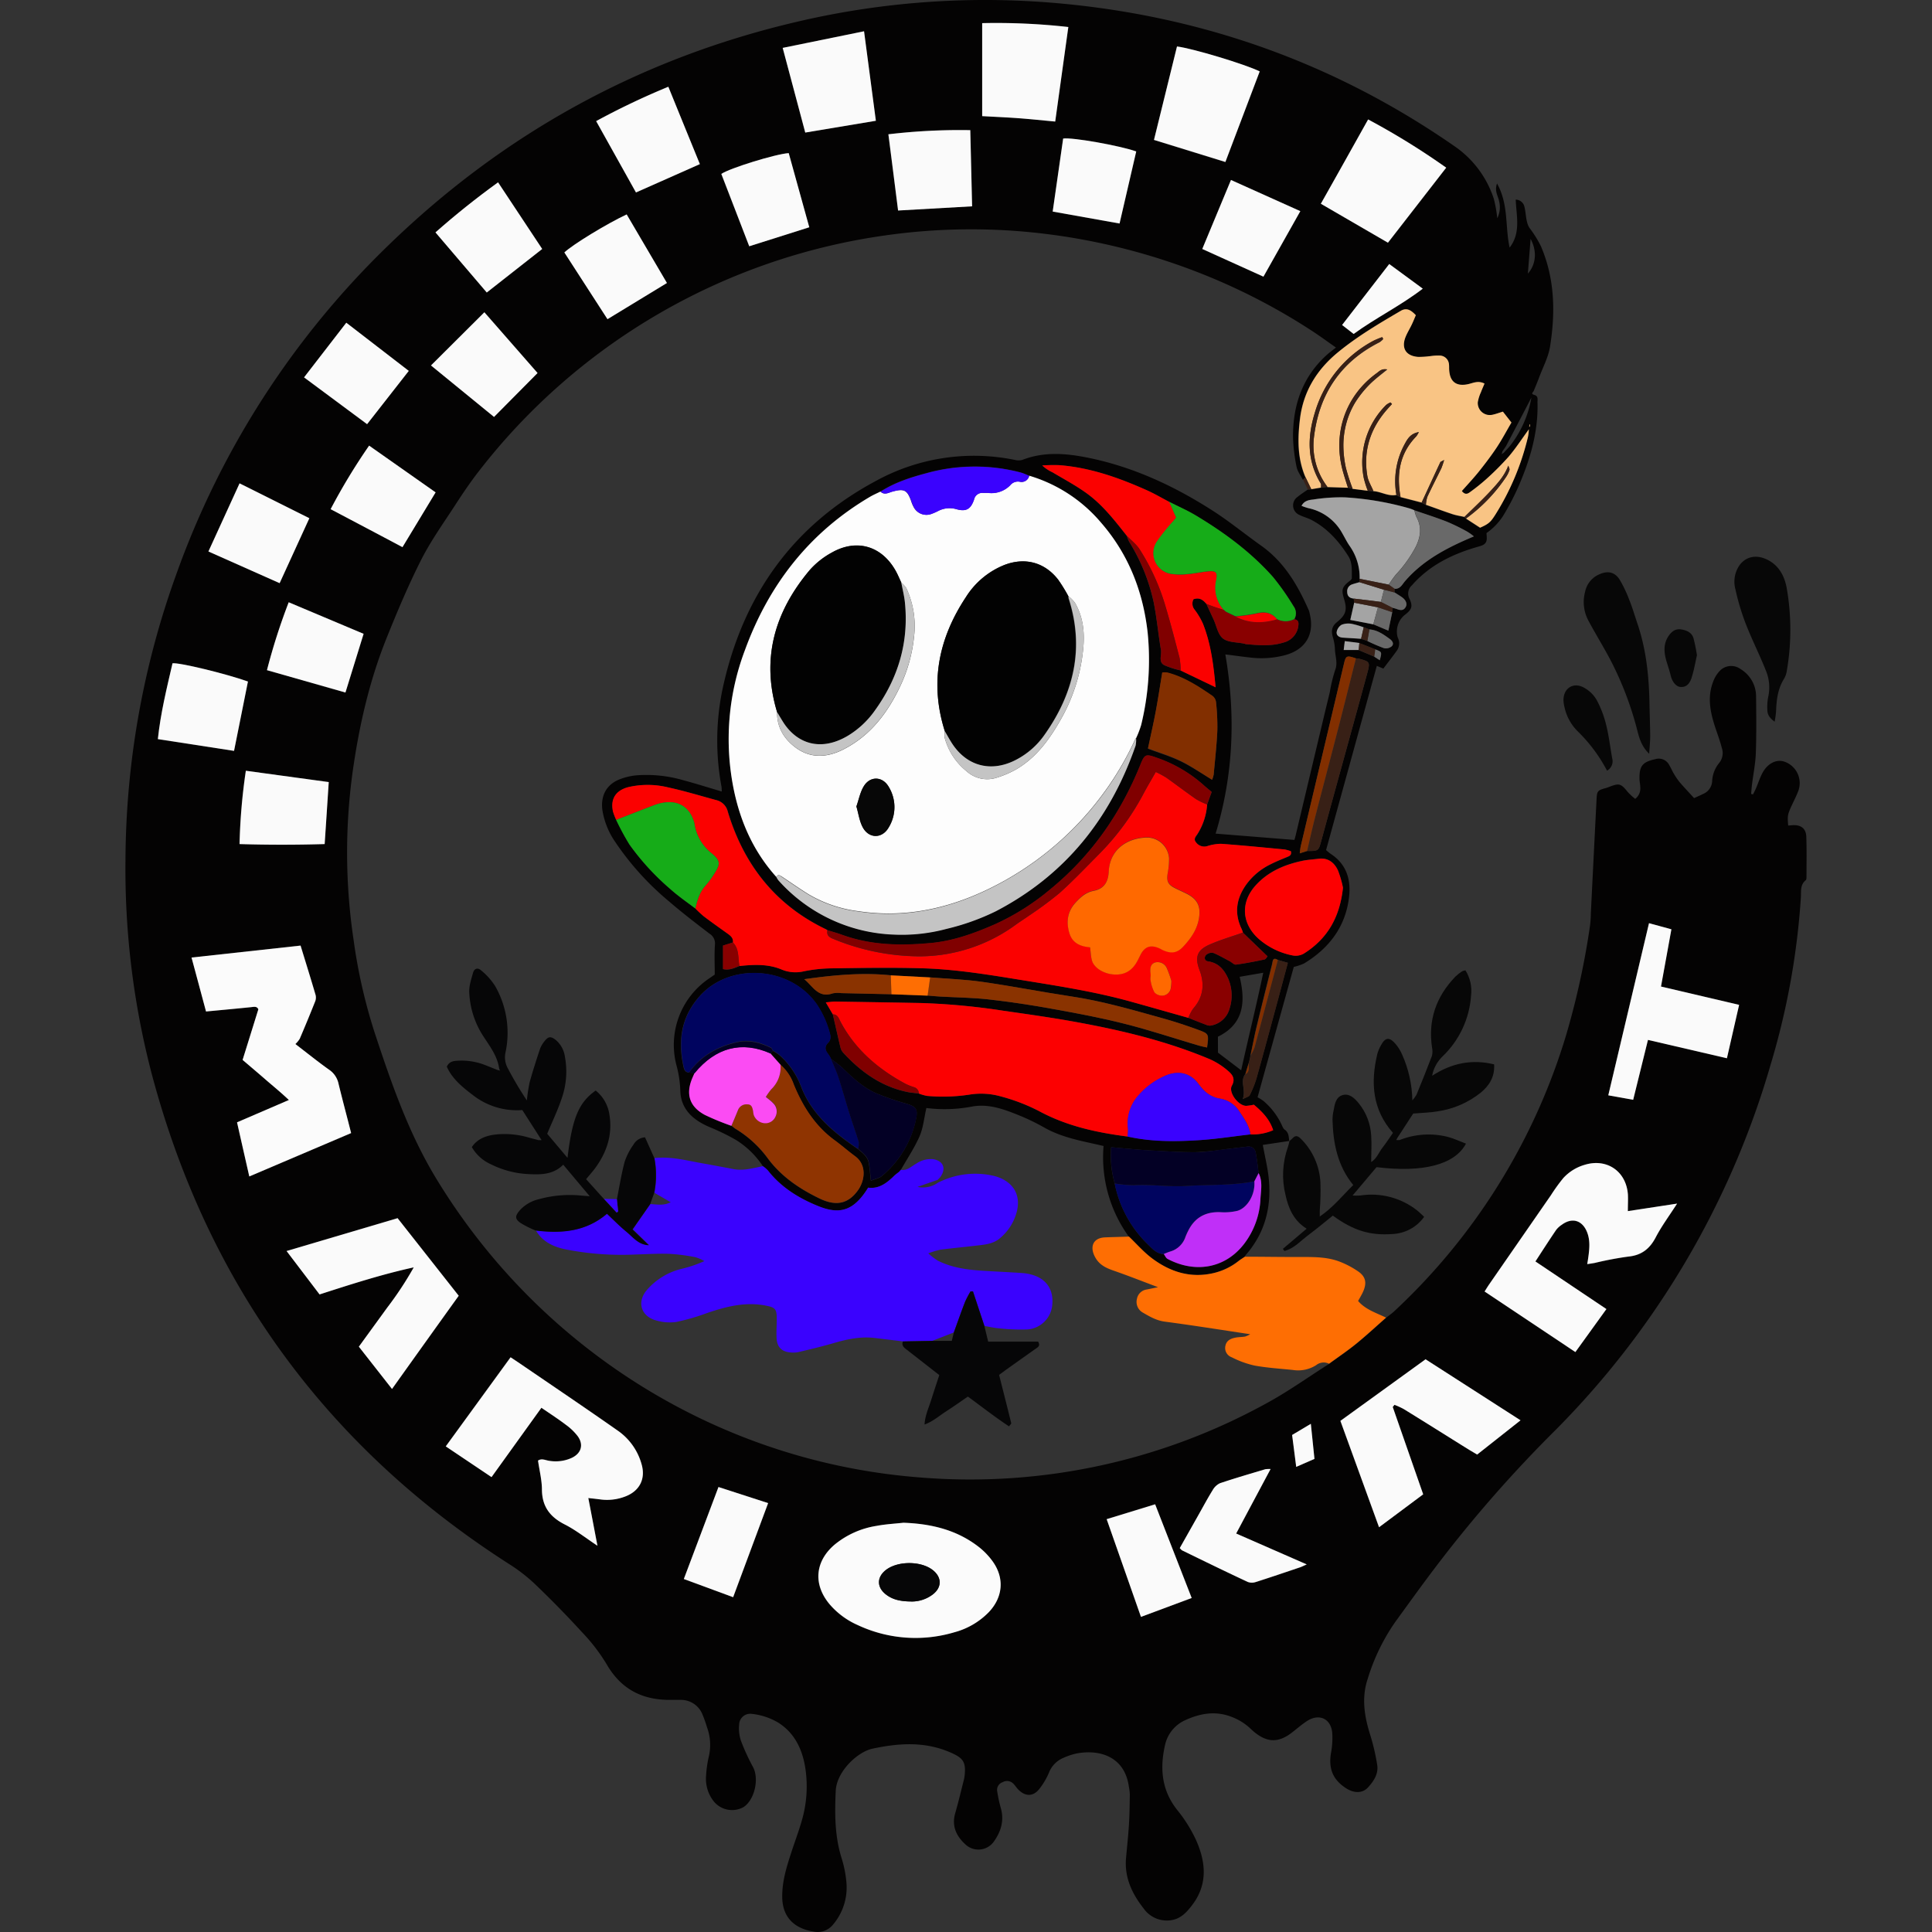 <?xml version="1.0" encoding="UTF-8" standalone="no"?>
<svg
   id="Calque_1"
   data-name="Calque 1"
   viewBox="0 0 612.866 612.866"
   version="1.1"
   width="612.866"
   height="612.866"
   xmlns="http://www.w3.org/2000/svg"
   xmlns:svg="http://www.w3.org/2000/svg">
  <rect x="0" y="0" width="612.866" height="612.866" fill="#333333" stroke="none"/>
  <defs
     id="defs1">
    <style
       id="style1">
      .cls-1 {
        fill: #fff;
      }

      .cls-2 {
        fill: #040303;
      }

      .cls-3 {
        fill: #fe6e03;
      }

      .cls-4 {
        fill: #070707;
      }

      .cls-5 {
        fill: #c4c4c4;
      }

      .cls-6 {
        fill: #fefdfe;
      }

      .cls-7 {
        fill: #fdfdfd;
      }

      .cls-8 {
        fill: #3a02fe;
      }

      .cls-9 {
        fill: #fb0100;
      }

      .cls-10 {
        fill: #fc0001;
      }

      .cls-11 {
        fill: #f9c484;
      }

      .cls-12 {
        fill: #fbfbfb;
      }

      .cls-13 {
        fill: #fafafa;
      }

      .cls-14 {
        fill: #00045f;
      }

      .cls-15 {
        fill: #8f3401;
      }

      .cls-16 {
        fill: #16ac18;
      }

      .cls-17 {
        fill: #a4a4a4;
      }

      .cls-18 {
        fill: maroon;
      }

      .cls-19 {
        fill: #fb4bf3;
      }

      .cls-20 {
        fill: #030025;
      }

      .cls-21 {
        fill: #822f00;
      }

      .cls-22 {
        fill: #8a3300;
      }

      .cls-23 {
        fill: #c02ff8;
      }

      .cls-24 {
        fill: #890000;
      }

      .cls-25 {
        fill: #382016;
      }

      .cls-26 {
        fill: #696969;
      }

      .cls-27 {
        fill: #060607;
      }

      .cls-28 {
        fill: #020202;
      }

      .cls-29 {
        fill: #ff6900;
      }
    </style>
  </defs>
  <g
     id="g126"
     transform="translate(-58.867,-206.81)">
    <path
       class="cls-2"
       d="m 490.05,332.06 c 1.42,0.36 1.07,1.41 1.09,2.46 0.25,9.36 -2.34,18.08 -6,26.52 a 77.84,77.84 0 0 1 -5,9.55 19.85,19.85 0 0 1 -5.19,5.33 16.91,16.91 0 0 1 0.1,1.74 c -0.05,1.43 -0.78,2 -2.22,2.42 -8.21,2.28 -15.74,5.81 -21.51,12.38 a 3.51,3.51 0 0 0 -0.75,4.37 c 1.12,2.44 0.62,3.43 -1.67,5.15 a 6.8,6.8 0 0 0 -2.09,7.08 4,4 0 0 1 -0.25,4.09 c -1.33,1.87 -2.76,3.68 -4.32,5.75 l -2.07,-0.87 c -5.4,19.6 -10.74,39 -16.1,58.44 a 16.21,16.21 0 0 0 1.45,1.19 c 5,3.24 6.49,8.12 5.85,13.65 -1.09,9.46 -6.31,16.29 -14.3,21.14 a 17.21,17.21 0 0 1 -3.24,1.08 c -3.72,13.4 -7.51,27 -11.49,41.36 a 15.08,15.08 0 0 1 1.87,1.17 22.28,22.28 0 0 1 5.63,7.25 c 0.33,0.64 0.56,1.46 1.09,1.83 1.35,0.94 1.29,2.32 1.46,3.66 l 0.08,-0.07 L 404,570 c 0.67,3.66 1.49,7 1.85,10.28 1,9.19 -1.05,17.55 -7.27,24.65 a 3.07,3.07 0 0 0 -0.31,0.53 c -0.67,0.45 -1.36,0.86 -2,1.36 a 20.35,20.35 0 0 1 -8,3.85 c -7.24,1.67 -13.67,-0.38 -19.41,-4.66 -2.69,-2 -4.93,-4.6 -7.37,-6.93 a 42.89,42.89 0 0 1 -8,-28.74 l -1.65,-0.38 c -5.79,-1.3 -11.64,-2.4 -16.93,-5.34 a 71.38,71.38 0 0 0 -7.44,-3.68 c -4.94,-2 -9.94,-4.06 -15.45,-3.16 a 46.08,46.08 0 0 1 -14.68,0.52 c -0.14,0 -0.31,0.19 -0.06,0 -0.73,3.22 -1,6.26 -2.14,8.91 -1.63,3.72 -3.93,7.14 -5.95,10.7 v -0.06 l -0.53,0.64 c -0.55,0.45 -1.15,0.85 -1.65,1.35 -2.32,2.27 -4.81,4.17 -8.21,3.71 -4.72,7.7 -9.3,8.5 -15.88,5.84 -6.08,-2.46 -11.73,-5.92 -15.91,-11.27 a 10.73,10.73 0 0 0 -1.6,-1.38 27.72,27.72 0 0 0 -8.8,-8.48 73.55,73.55 0 0 0 -8.3,-4 c -5.16,-2.25 -9,-5.68 -9.09,-11.64 a 35.55,35.55 0 0 0 -1.28,-8.12 25.43,25.43 0 0 1 10.15,-27.12 l 2.06,-1.42 c 0,-3.34 -0.16,-6.43 0.06,-9.48 A 3.62,3.62 0 0 0 228.5,503 c -4.32,-3.31 -8.64,-6.62 -12.76,-10.17 a 89.5,89.5 0 0 1 -17.13,-18.89 24.54,24.54 0 0 1 -4.11,-10.2 c -0.56,-4.36 1.15,-7.84 5.1,-9.56 a 19.73,19.73 0 0 1 5.93,-1.44 41.82,41.82 0 0 1 14.63,1.57 c 4,1.07 8,2.34 12.21,3.58 a 12.71,12.71 0 0 0 -0.09,-1.6 79.85,79.85 0 0 1 0.81,-33 c 6.61,-28.33 22.24,-50 48.07,-63.86 a 64.68,64.68 0 0 1 44.17,-6.73 4.6,4.6 0 0 0 2.39,0 c 6.81,-2.66 13.74,-2.11 20.64,-0.73 14.49,2.9 27.67,9.06 40,17 5.25,3.4 10.11,7.38 15.21,11 7.3,5.2 11.57,12.58 15.07,20.55 a 6.59,6.59 0 0 1 0.23,0.9 c 1.62,6.49 -1.22,11.39 -7.7,13.19 a 29.34,29.34 0 0 1 -11,0.8 c -2.61,-0.28 -5.21,-0.67 -8.05,-1 3.34,19.37 2.56,38.25 -3.09,56.84 l 25,2 c 0.13,-0.46 0.27,-0.94 0.39,-1.42 q 4.59,-19.32 9.19,-38.65 c 0.55,-2.3 1.12,-4.59 1.66,-6.88 a 47.15,47.15 0 0 1 1.66,-6.87 c 0.94,-2.35 0,-4.49 -0.05,-6.72 a 15.71,15.71 0 0 0 -0.67,-3.83 c -0.58,-2 -0.27,-3.43 1.27,-4.68 2.88,-2.34 3.36,-3.86 2.31,-7.33 -0.95,-3.13 -0.68,-3.9 2.06,-6 a 2.74,2.74 0 0 0 0.4,-0.57 c -0.06,-2.38 0.27,-4.92 -1.15,-7.12 -3,-4.72 -6.68,-8.86 -11.77,-11.49 -1.18,-0.61 -2.51,-0.91 -3.68,-1.52 a 3.28,3.28 0 0 1 -0.59,-5.76 c 1,-0.83 2.12,-1.53 3.18,-2.29 l 1.12,-0.06 3.1,-0.52 2,-0.21 6.52,0.21 1.52,0.38 4.77,0.6 1.78,0.16 c 2.47,0.14 4.71,1.72 7.29,1.2 l 1.3,0.68 6.7,1.73 1.36,0.71 c 2.83,1 5.66,2 8.51,3 1.21,0.4 2.5,0.58 3.75,0.86 l 0.45,0.51 4.46,2.89 c 2.67,-1.19 3.3,-1.69 4.92,-4.27 a 81.5,81.5 0 0 0 10.28,-24.6 20,20 0 0 0 0.27,-2.35 c -2.2,3 -4.13,6 -6.42,8.69 a 88.56,88.56 0 0 1 -7.18,7.19 57.76,57.76 0 0 1 -5,4 c -0.72,0.54 -1.58,1.08 -2.66,-0.29 1.88,-2.15 3.88,-4.28 5.7,-6.55 1.82,-2.27 3.77,-4.87 5.47,-7.44 1.7,-2.57 3,-5.11 4.56,-7.74 l -2.71,-3.46 c -1.23,0.38 -2.27,0.79 -3.36,1 a 3.8,3.8 0 0 1 -4.6,-4 12.52,12.52 0 0 1 1,-3.17 c 0.34,-0.92 0.74,-1.81 1.13,-2.73 -2.09,-1.08 -3.71,-0.11 -5.37,0.22 -3.56,0.72 -5.56,-0.77 -5.82,-4.36 0,-0.61 0,-1.24 -0.08,-1.85 a 3,3 0 0 0 -3,-2.9 18.2,18.2 0 0 0 -2.75,0.16 26.71,26.71 0 0 1 -4,0.27 c -3.89,-0.27 -5.44,-2.79 -4,-6.38 0.54,-1.32 1.31,-2.55 1.93,-3.85 0.47,-1 0.87,-2 1.3,-3 -1.47,-1.54 -2.85,-2.51 -4.75,-1.4 -6.91,4 -13.82,8.09 -20,13.21 -6.7,5.52 -10.95,12.43 -12,21.14 -0.76,6.27 -0.82,12.49 1.75,18.45 l -0.75,0.8 c -0.68,-1.35 -1.7,-2.64 -2,-4.07 a 52.92,52.92 0 0 1 -1.14,-9.45 c -0.08,-10.2 3,-19.2 10.78,-26.2 0.83,-0.75 1.75,-1.4 2.84,-2.27 -2.67,-1.87 -4.8,-3.44 -7,-4.89 a 196.58,196.58 0 0 0 -34.3,-18 201,201 0 0 0 -51.7,-13.27 192.9,192.9 0 0 0 -49.78,0.56 197.87,197.87 0 0 0 -129.33,75.11 c -2.57,3.32 -4.93,6.82 -7.21,10.34 -3.79,5.85 -7.9,11.56 -11,17.74 -4,7.94 -7.48,16.21 -10.81,24.49 -5.51,13.69 -8.76,28 -10.81,42.6 a 187.28,187.28 0 0 0 0.3,53.13 171.14,171.14 0 0 0 6.57,29.13 c 5.3,16.08 10.75,32 19.66,46.68 33.19,54.62 90.5,90.17 154.08,94.85 a 194.7,194.7 0 0 0 109.54,-23.71 c 6.74,-3.67 13,-8.18 19.52,-12.3 2.88,-2.11 5.86,-4.11 8.63,-6.36 3.25,-2.64 6.32,-5.49 9.46,-8.26 0.88,-0.7 1.81,-1.34 2.63,-2.1 a 197.23,197.23 0 0 0 54.57,-87.67 248.49,248.49 0 0 0 7.6,-34.89 34.81,34.81 0 0 0 0.23,-3.69 q 0.9,-18.17 1.82,-36.32 c 0.13,-2.53 0.39,-2.75 3,-3.45 0.39,-0.11 0.77,-0.27 1.15,-0.41 3,-1.17 3.61,-1 5.72,1.66 a 20.13,20.13 0 0 0 2.38,2.19 4.12,4.12 0 0 0 1.6,-3.81 c 0,-0.82 -0.21,-1.63 -0.23,-2.45 -0.1,-4.23 1,-5.44 5,-6.33 a 3.72,3.72 0 0 1 4.43,1.87 c 0.53,0.88 0.92,1.84 1.45,2.72 a 21.2,21.2 0 0 0 1.9,2.77 c 1.38,1.61 2.85,3.13 4.53,5 0.69,-0.32 1.79,-0.8 2.87,-1.33 a 4.61,4.61 0 0 0 2.86,-4 9.85,9.85 0 0 1 2.31,-5.92 5,5 0 0 0 0.75,-4.7 c -0.47,-1.89 -1.14,-3.72 -1.77,-5.57 -1.72,-5 -3,-10.11 -1,-15.34 a 9.92,9.92 0 0 1 2.21,-3.59 5,5 0 0 1 6.51,-0.49 10.13,10.13 0 0 1 4.93,8.75 c 0.06,6 0.13,11.92 -0.08,17.88 -0.12,3.37 -0.81,6.73 -1.23,10.09 -0.12,1 -0.18,1.93 -0.26,2.89 l 0.6,0.14 c 0.34,-0.69 0.71,-1.36 1,-2.06 0.64,-1.51 1.14,-3.1 1.89,-4.55 1.76,-3.4 4.83,-4.8 7.53,-3.59 a 7.2,7.2 0 0 1 4,8.95 c -0.68,1.82 -1.59,3.56 -2.41,5.33 -1,2.28 -1.14,2.83 -0.85,5.79 0.49,0 1,-0.08 1.47,-0.1 2.61,-0.13 4.18,1.08 4.27,3.68 0.15,4.21 0.06,8.42 0.06,12.63 0,0.4 0,1 -0.26,1.16 -1.79,1.47 -1.41,3.52 -1.52,5.42 a 237,237 0 0 1 -9.56,52.94 271.41,271.41 0 0 1 -69.47,117.24 413.67,413.67 0 0 0 -37,42.47 c -4.29,5.64 -8.41,11.4 -12.58,17.13 a 64.3,64.3 0 0 0 -8.83,18.22 c -2,6 -1,12 0.88,17.87 a 68.32,68.32 0 0 1 2.15,9.26 c 0.48,2.87 -1.06,5.19 -2.88,7.2 -1.82,2.01 -4.58,1.87 -7.07,0.23 -4.13,-2.72 -5.51,-6.16 -4.7,-11.12 a 25.5,25.5 0 0 0 0.4,-6.4 c -0.43,-4.53 -4.15,-6.23 -8,-3.75 -1.63,1.06 -3.11,2.35 -4.65,3.55 -4.4,3.47 -8.3,3.58 -13.14,-1 a 18.15,18.15 0 0 0 -6.49,-4 c -5,-1.83 -9.8,-0.91 -14.35,1.18 a 11.25,11.25 0 0 0 -6.41,7.87 c -1.69,7.43 -1.1,14.41 3.91,20.68 a 45.12,45.12 0 0 1 5.87,9.36 c 3.16,7 3.87,14.09 -1.14,20.7 -1.74,2.29 -3.67,4.45 -6.82,4.86 a 9,9 0 0 1 -8.62,-3.75 c -3.63,-4.63 -6.1,-9.76 -5.58,-15.88 0.31,-3.58 0.71,-7.16 0.93,-10.75 0.2,-3.18 0.23,-6.36 0.28,-9.54 a 15.64,15.64 0 0 0 -0.3,-2.44 c -1.38,-9.85 -9.62,-11.88 -16.63,-10.54 a 21.25,21.25 0 0 0 -4.08,1.36 8.38,8.38 0 0 0 -4.63,4.68 22.64,22.64 0 0 1 -3.11,5.26 c -1.95,2.42 -4.4,2.38 -6.61,0.16 -0.58,-0.58 -1,-1.3 -1.59,-1.88 a 2.78,2.78 0 0 0 -3.39,-0.48 2.56,2.56 0 0 0 -1.73,2.91 45.31,45.31 0 0 0 1.17,5.41 c 1.09,3.9 0,7.37 -2.2,10.47 a 6,6 0 0 1 -9.17,0.84 c -2.8,-2.59 -4.25,-5.74 -3.15,-9.69 1,-3.46 1.82,-6.94 2.71,-10.42 a 11.17,11.17 0 0 0 0.29,-1.51 c 0.52,-4.56 -0.53,-5.76 -4.77,-7.56 -8.09,-3.43 -16.22,-2.83 -24.49,-1.07 -4.66,1 -11.32,7.18 -11.61,13.35 -0.34,7.35 -0.34,14.54 1.94,21.63 a 36.21,36.21 0 0 1 1.43,7.25 18.17,18.17 0 0 1 -4.35,13.71 6.26,6.26 0 0 1 -6.16,2.05 c -5.4,-0.87 -9.68,-4 -9.83,-10.71 -0.11,-4.94 1.3,-9.53 2.79,-14.12 1.07,-3.32 2.32,-6.59 3.29,-9.93 A 38.73,38.73 0 0 0 258.77,767 c -1,-5.55 -3.38,-10.51 -8.48,-13.74 a 20.66,20.66 0 0 0 -8.4,-2.78 3.52,3.52 0 0 0 -4,3.37 12.5,12.5 0 0 0 0.56,5.13 66.53,66.53 0 0 0 3.84,8.37 c 2,3.78 0.5,10.4 -3,12.7 a 7.5,7.5 0 0 1 -9.44,-1.79 11.55,11.55 0 0 1 -2.46,-8.08 36,36 0 0 1 0.79,-5.79 16.26,16.26 0 0 0 -0.5,-9.69 39.85,39.85 0 0 0 -1.44,-4.06 7.32,7.32 0 0 0 -6.72,-4.6 c -1.44,0 -2.88,0 -4.32,0 -8.59,-0.17 -15,-3.72 -19.4,-11.39 a 58.22,58.22 0 0 0 -7.88,-10.21 c -4.63,-5.07 -9.46,-10 -14.4,-14.75 a 53.34,53.34 0 0 0 -8.19,-6.47 Q 78.33,647.66 51.66,547.89 a 257,257 0 0 1 -8.44,-68.31 269.57,269.57 0 0 1 16,-90.26 272.41,272.41 0 0 1 67.72,-105 c 36.57,-35.37 79.65,-59 129.24,-70.59 a 261,261 0 0 1 85.72,-5.62 c 44.94,4.47 86.08,19.44 123.17,45.26 a 32.34,32.34 0 0 1 12.22,16.53 42.71,42.71 0 0 1 1.09,6.15 7.87,7.87 0 0 0 0.57,-5.45 c -0.29,-1.6 -1.52,-3.08 -0.65,-5.59 3.74,6.7 2.52,13.68 4,20.34 3.63,-4.71 2.13,-10 1.93,-15.21 a 2.84,2.84 0 0 1 2.75,2.21 c 0.59,2.28 0.42,5 1.65,6.8 a 34.45,34.45 0 0 1 3.62,5.83 c 4.4,10.29 4.59,21 2.87,31.77 -0.54,3.38 -2.27,6.57 -3.48,9.83 -0.53,1.44 -1.14,2.85 -1.71,4.28 -0.32,0.46 -0.93,0.91 0.12,1.2 z m -10.29,18.94 -0.29,0.4 0.23,-0.46 0.74,-0.49 1.77,-1.94 a 34,34 0 0 0 7,-15.6 q -4,7.72 -8.08,15.46 L 480,350 c -0.08,0.34 -0.16,0.65 -0.24,1 z m -80.22,193 v -0.06 c -0.36,1.19 -0.72,2.38 -1.09,3.57 -1.81,2.35 0.29,4.9 -0.82,7.94 1.16,-0.62 2,-0.78 2.2,-1.24 a 32.75,32.75 0 0 0 2.15,-5.34 c 2.39,-8.54 4.69,-17.1 7,-25.65 1,-3.6 1.93,-7.21 2.94,-11 l -3.19,-0.92 c -1.63,-1 -1.57,0.36 -1.8,1.29 -1.63,6.54 -3.29,13.08 -4.86,19.64 -0.74,3.07 -1.31,6.18 -2,9.28 v 0 c -0.07,0.82 -0.32,1.66 -0.53,2.49 z m 39.84,-128.87 1.71,1.11 c 0.73,-2.64 0.73,-2.64 -1.4,-3.43 l -5.07,-2 -4.62,-0.6 c -0.14,1.13 -0.23,1.95 -0.34,2.82 h 4.75 z m -2.22,-5 a 52.7,52.7 0 0 0 5.31,2.28 2.87,2.87 0 0 0 2.4,-0.58 c 0.85,-0.79 0.24,-1.73 -0.55,-2.31 -2,-1.43 -3.95,-2.88 -6.51,-3.06 l -1.77,-0.67 a 24.56,24.56 0 0 0 -3.77,-1.11 6,6 0 0 0 -3.27,0.32 3.43,3.43 0 0 0 -1.57,2.3 c -0.15,1.14 0.81,1.74 2,1.8 1.92,0.1 3.84,0.24 5.76,0.36 z m 7.9,-9.13 c 0,-0.46 0.07,-0.93 0.11,-1.39 0.39,0.1 0.78,0.18 1.16,0.31 1.07,0.39 2.16,0.76 2.94,-0.47 0.66,-1.06 0.17,-2.33 -1.21,-3.27 -0.74,-0.51 -1.52,-1 -2.28,-1.46 0,-0.39 0,-0.78 0,-1.17 1.77,0.1 2.39,-1.42 3.28,-2.45 5.87,-6.76 13.53,-10.7 21.83,-14.18 a 17,17 0 0 0 -2.11,-1.5 63,63 0 0 0 -6.34,-3.11 c -3.41,-1.34 -6.92,-2.44 -10.38,-3.65 a 14.43,14.43 0 0 0 -1.42,-0.56 94.25,94.25 0 0 0 -20.59,-3.54 56.25,56.25 0 0 0 -10.1,0.69 c -1.29,0.16 -2.86,0.38 -3.68,2 a 17.75,17.75 0 0 0 2.12,0.72 16,16 0 0 1 10.81,8 c 0.78,1.33 1.45,2.73 2.33,4 a 17.42,17.42 0 0 1 3.17,10.42 c 0,0.36 0,0.72 0,1.08 -0.78,0.23 -1.57,0.42 -2.34,0.7 a 2.24,2.24 0 0 0 -1.57,2.36 c 0,1.43 0.78,2 2.06,2.14 0,0.43 0.09,0.86 0.14,1.3 l -1.23,5.48 7.29,1.39 4.79,2 c 0.46,-2.2 0.84,-4.01 1.22,-5.84 z M 286,516.19 c -9.17,-0.94 -18.26,-0.06 -27.45,1.24 2.7,2.15 4.38,6.09 9,4.5 a 8.12,8.12 0 0 1 2.75,-0.09 c 5.31,0.11 10.62,0.24 15.92,0.36 l 11.47,0.43 c 1.32,0.11 2.65,0.24 4,0.32 5.12,0.29 10.26,0.33 15.35,0.9 6.61,0.74 13.2,1.73 19.74,2.91 7.75,1.4 15.52,2.83 23.15,4.76 8,2 15.93,4.67 23.89,7 0.82,0.24 1.66,0.39 2.52,0.59 0.59,-4.24 0.63,-4.35 -2.75,-5.59 -3.66,-1.34 -7.36,-2.57 -11.11,-3.62 -9.66,-2.71 -19.29,-5.54 -29.26,-7 -9.41,-1.42 -18.76,-3.26 -28.18,-4.61 -5.46,-0.78 -11,-1 -16.51,-1.42 z m 132.06,-39.42 c 3.64,0 3.61,0 4.52,-3.35 q 3.21,-11.81 6.47,-23.59 c 2.7,-9.83 5.43,-19.66 8.09,-29.5 0.95,-3.52 0.82,-3.64 -2.68,-4.58 a 4.63,4.63 0 0 0 -0.92,-0.08 c -2.86,-1 -3.18,-0.87 -3.74,1.49 q -6.87,29 -13.75,58.06 c -0.15,0.64 -0.18,1.3 -0.32,2.3 1.01,-0.34 1.66,-0.52 2.32,-0.75 z m -15.39,102.17 c -0.29,-2.11 -0.47,-4.24 -0.9,-6.32 a 2.29,2.29 0 0 0 -2.59,-2.09 c -2.22,0.25 -4.43,0.54 -6.65,0.78 a 99.32,99.32 0 0 1 -10,1 c -4.78,0 -9.57,-0.32 -14.35,-0.57 -2.43,-0.12 -4.86,-0.36 -7.29,-0.56 -1.58,-0.13 -3.16,-0.28 -5,-0.45 a 32.18,32.18 0 0 0 1.14,11.51 36.8,36.8 0 0 0 10.69,19.48 c 1.31,1.29 2.7,2.86 4.87,2.89 0.4,0.53 0.68,1.27 1.21,1.55 8.55,4.54 18,3.14 24.11,-4.56 a 25.35,25.35 0 0 0 5.35,-14.53 c 0.16,-2.71 0.74,-5.51 -0.59,-8.13 z m -178.94,-31.7 c -0.2,0.47 -0.41,0.93 -0.61,1.4 -2.23,5.15 -1,9.19 3.94,11.84 a 84.57,84.57 0 0 0 8.4,3.45 15,15 0 0 0 1.2,0.94 35.52,35.52 0 0 1 10,9 c 4.31,6 10.2,10 16.76,13.17 5.08,2.44 8.91,1.74 12,-2.42 2.53,-3.42 2.89,-8.35 -0.75,-11 -2.23,-1.63 -4.3,-3.47 -6.53,-5.1 -6.18,-4.52 -10.06,-10.7 -12.92,-17.64 a 14.63,14.63 0 0 0 -4.24,-6.29 l -3.13,-3.59 0.76,-0.81 a 14.51,14.51 0 0 1 2,1.3 25.43,25.43 0 0 1 6.91,10 c 3.4,8.93 10.46,14.67 18.07,19.83 1.38,1.19 2.95,2.31 3.35,4.21 0.37,1.75 0.46,3.56 0.73,5.86 1.41,-0.59 2.67,-0.8 3.51,-1.52 A 31.81,31.81 0 0 0 294,561.67 c 0.65,-3.08 -0.08,-3.87 -3.18,-4.79 a 85.68,85.68 0 0 1 -9.26,-3.18 c -4.3,-1.83 -7.68,-5 -11,-8.23 a 37.16,37.16 0 0 0 -3.57,-2.75 8,8 0 0 0 -0.76,-1.34 c -1.14,-1.36 -1.47,-2.58 0.07,-4 a 2.66,2.66 0 0 0 0.45,-2.23 30.22,30.22 0 0 0 -4.28,-9.76 c -8.49,-12.16 -27.58,-13.3 -37.11,-2.59 -5.92,6.66 -6.94,14.1 -5.15,22.35 0.19,0.86 0.47,1.86 1.71,1.87 z m 190.32,-144 a 3.74,3.74 0 0 0 -0.27,-4.09 79.8,79.8 0 0 0 -6.51,-9.27 c -7,-7.89 -15.43,-14.1 -24.45,-19.5 -2.71,-1.62 -5.63,-2.9 -8.45,-4.33 -2.35,-1.23 -4.65,-2.59 -7.07,-3.68 -8.92,-4 -18.08,-7.26 -27.93,-8 a 52.92,52.92 0 0 0 -5.34,0.1 12.14,12.14 0 0 0 3.22,2.15 c 3.52,2.08 7.14,4 10.48,6.39 5.26,3.69 9.16,8.76 13.11,13.75 a 12.82,12.82 0 0 0 0.77,1.92 60.53,60.53 0 0 1 7.77,19.22 c 1,5 1.45,10.07 2.3,15.09 0.28,1.63 -0.85,3.76 1,4.81 a 26.89,26.89 0 0 0 5.21,1.68 l 11.11,5.33 c -0.68,-7.07 -1.51,-13.78 -4,-20.14 a 22.38,22.38 0 0 0 -2.64,-4.46 3,3 0 0 1 -0.38,-3.32 c 1.9,-0.69 3.06,0.26 4.11,1.48 l 2.28,4.91 c 1,2.09 1.41,4.82 3,6.08 1.59,1.26 4.43,1.14 6.72,1.63 0.2,0 0.39,0.14 0.59,0.16 4,0.35 7.95,0.72 11.83,-0.5 a 6.22,6.22 0 0 0 4.77,-5.38 c 0.14,-1.09 -0.05,-1.81 -1.23,-2.02 z m -53,164.08 c 7.36,1.63 14.84,1.62 22.29,1.19 5.6,-0.32 11.16,-1.22 16.74,-1.86 a 16.34,16.34 0 0 0 7.2,-1.33 c -1.16,-3.5 -3.48,-5.89 -6.13,-8.09 a 16.13,16.13 0 0 1 -2.42,0.37 c -2.48,0 -5.73,-4.29 -4.56,-6.39 1.17,-2.1 0.2,-3.49 -1.06,-4.57 a 23.35,23.35 0 0 0 -5.89,-3.82 c -13.59,-5.73 -27.85,-9.14 -42.3,-11.78 -7.66,-1.4 -15.39,-2.49 -23.1,-3.59 A 215,215 0 0 0 295.5,525 q -13.53,-0.26 -27.08,-0.46 c -0.87,0 -1.75,0.14 -3.05,0.26 0.9,1.54 1.56,2.67 2.23,3.8 0.82,3.56 1.61,7.13 2.48,10.68 a 3.72,3.72 0 0 0 0.89,1.55 c 5.59,6.06 12.06,10.7 20.31,12.4 1.18,0.24 2.39,0.32 3.59,0.47 a 14.38,14.38 0 0 0 2.59,0.75 55.6,55.6 0 0 0 13.45,-0.41 22.92,22.92 0 0 1 8.82,0.28 59.91,59.91 0 0 1 13.19,4.91 c 8.84,4.77 18.35,6.84 28.14,8.1 z M 386.34,462 l 1.45,-3.94 c -1,-0.88 -1.76,-1.45 -2.44,-2.07 a 43.55,43.55 0 0 0 -15,-8.8 c -3.52,-1.26 -3.82,-1.12 -5.2,2.3 -6.27,15.5 -15.56,28.81 -28.55,39.45 a 75.87,75.87 0 0 1 -17.64,11.13 c -6.44,2.81 -13,5.22 -20.16,5.9 -9.61,0.91 -19,0.75 -28.19,-2.57 -1.53,-0.56 -3.11,-1 -4.67,-1.48 a 4.59,4.59 0 0 0 -0.52,-0.33 c -16,-7.69 -26,-20.47 -31.1,-37.28 a 4.88,4.88 0 0 0 -3.65,-3.67 c -5,-1.38 -10,-2.92 -15.12,-4 a 27.28,27.28 0 0 0 -12.8,-0.12 c -4,1.06 -5.74,3.79 -4.82,7.83 a 20.38,20.38 0 0 0 1,2.57 80.14,80.14 0 0 0 4.17,7.76 78.76,78.76 0 0 0 13,14.17 c 2.48,2.23 5.27,4.11 7.92,6.15 a 34.82,34.82 0 0 0 2.69,2.47 c 2.44,1.84 4.94,3.61 7.42,5.39 1,0.73 2,1.43 1.84,2.91 l -3.16,1 v 7.47 c 2.09,0.48 3.64,-0.4 5.24,-1 4.52,-0.48 9.07,-0.7 13.36,1.11 a 11.5,11.5 0 0 0 7.09,0.56 47.08,47.08 0 0 1 8.86,-0.93 c 9.75,-0.1 19.5,-0.27 29.24,0 10.56,0.35 21,2.1 31.43,3.79 11.24,1.82 22.49,3.54 33.48,6.58 6.33,1.75 12.63,3.55 18.95,5.34 1.9,0.75 3.79,1.52 5.69,2.25 a 2.72,2.72 0 0 0 1.18,0.22 7.38,7.38 0 0 0 6.11,-5.33 13.64,13.64 0 0 0 -0.42,-9.6 c -1.28,-2.85 -3.08,-5 -6.45,-5.47 -1.21,-0.17 -1.3,-1.65 -0.19,-2.3 a 2.65,2.65 0 0 1 2,-0.34 c 1.76,0.74 3.43,1.7 5.13,2.6 0.69,0.36 1.42,1.17 2,1.08 3,-0.4 6,-1 9,-1.62 0.45,-0.09 0.77,-0.76 1,-1 l -7.8,-7.52 c -0.14,-0.38 -0.25,-0.78 -0.42,-1.15 -2.5,-5.18 -1.6,-10 1.73,-14.44 a 20.75,20.75 0 0 1 7.3,-6 c 1.73,-0.89 3.54,-1.62 5.34,-2.36 0.8,-0.33 1.55,-0.6 1.26,-1.85 a 10.86,10.86 0 0 0 -2,-0.56 c -6.73,-0.64 -13.47,-1.31 -20.21,-1.8 a 14.69,14.69 0 0 0 -4.43,0.77 3.26,3.26 0 0 1 -3.48,-1.27 c -0.87,-1.07 0.05,-1.83 0.58,-2.7 a 20.22,20.22 0 0 0 2.96,-9.3 z m -22.52,-21 a 29.82,29.82 0 0 0 1.6,-4.17 87.64,87.64 0 0 0 2.06,-29.32 c -1.46,-13.08 -6.07,-24.85 -14.75,-34.83 a 47.48,47.48 0 0 0 -22.83,-14.93 27.62,27.62 0 0 0 -3.09,-1.18 57.38,57.38 0 0 0 -29.69,0.35 c -5,1.34 -10,2.95 -14.41,5.8 -1.1,0.55 -2.23,1 -3.29,1.65 -19.2,11.29 -32.07,27.81 -39.66,48.55 a 79.88,79.88 0 0 0 -3.54,44.51 c 2.15,10.3 6.35,19.65 13.47,27.54 a 5.88,5.88 0 0 0 0.6,1 51.58,51.58 0 0 0 36.64,17.23 54.72,54.72 0 0 0 16.73,-1.81 74.83,74.83 0 0 0 15.6,-5.56 c 22,-11.43 36.34,-29.33 44.39,-52.54 a 9.45,9.45 0 0 0 0.17,-2.29 z m -266.7,97 a 9.08,9.08 0 0 0 1.4,-1.67 q 2.53,-5.94 4.93,-11.94 a 3.43,3.43 0 0 0 0.07,-2.08 c -1.51,-5.1 -3.09,-10.18 -4.73,-15.55 l -34.59,3.81 c 1.58,5.89 3.07,11.4 4.6,17.11 4.88,-0.46 9.57,-0.89 14.25,-1.37 0.93,-0.1 1.85,-0.39 2.35,0.67 q -2.54,8.1 -5,16.06 c 2.54,2.17 4.89,4.16 7.21,6.17 2.32,2.01 4.8,4 7.47,6.55 l -16.48,7.08 c 1.31,5.77 2.59,11.41 3.89,17.17 l 32.31,-13.74 c -1.4,-5.38 -2.8,-10.52 -4,-15.68 a 7.07,7.07 0 0 0 -3,-4.43 c -3.58,-2.56 -7,-5.32 -10.68,-8.16 z M 290,689.85 c -2.85,0.31 -5.73,0.47 -8.54,1 a 27.74,27.74 0 0 0 -13.33,5.95 c -6.28,5.35 -6.86,12.72 -1.52,19 a 24.9,24.9 0 0 0 8.85,6.52 43.1,43.1 0 0 0 30.6,2.3 23.74,23.74 0 0 0 11,-6.42 c 4.44,-4.7 5,-10.73 1.26,-16 a 22.8,22.8 0 0 0 -4.68,-4.83 C 306.76,692 298.66,690.16 290,689.85 Z M 175.16,653.38 c 2.94,2 5.44,3.61 7.79,5.39 a 18,18 0 0 1 3.73,3.6 c 1.94,2.7 1.13,5.42 -1.88,6.86 a 12.31,12.31 0 0 1 -7.22,0.93 c -1.14,-0.16 -2.34,-0.85 -3.5,-0.06 0.45,3.14 1.21,6.18 1.24,9.23 0.05,5.35 2.52,8.66 7.18,11 3.53,1.8 6.7,4.32 10.43,6.78 -1,-5.26 -1.93,-10 -2.9,-15.13 1.34,0.15 2.55,0.27 3.74,0.43 a 16,16 0 0 0 8.17,-1 c 4.33,-1.72 6.26,-5.45 5.05,-9.94 a 19.22,19.22 0 0 0 -7.65,-10.89 c -10.25,-7.2 -20.65,-14.19 -31,-21.27 l -3,-2 -20.52,28.29 14.52,9.75 z M 519.8,591 c 0,-2.07 0.1,-3.69 0,-5.3 -0.54,-7.35 -6.71,-11.56 -13.73,-9.39 a 14.63,14.63 0 0 0 -6.74,4.17 55.33,55.33 0 0 0 -3.92,5.42 q -9.84,14.18 -19.65,28.37 c -0.5,0.72 -0.95,1.48 -1.42,2.22 L 503.14,635.7 513,622.06 490.49,607 c 2.29,-3.5 4.39,-6.76 6.57,-10 a 7.34,7.34 0 0 1 1.81,-1.65 c 3.23,-2.35 6.42,-1.46 7.95,2.23 1.07,2.57 0.83,5.24 0.47,7.9 -0.1,0.76 -0.23,1.51 -0.36,2.37 1,-0.16 1.73,-0.25 2.43,-0.39 a 107.62,107.62 0 0 1 10.57,-2 c 4.19,-0.41 6.78,-2.39 8.7,-6.07 1.92,-3.68 4.34,-6.91 6.8,-10.74 z m -74.58,62.13 0.52,-0.72 a 22.17,22.17 0 0 1 2.85,1.29 c 7,4.32 13.92,8.69 20.87,13 0.84,0.53 1.71,1 2.51,1.49 l 13.79,-10.85 -30.13,-19.34 -27.05,19.52 12.26,33.74 14,-10.44 c -3.24,-9.36 -6.43,-18.52 -9.62,-27.69 z M 134.67,608.84 a 106.85,106.85 0 0 1 -8.4,12.79 c -3,4.14 -6,8.25 -9,12.39 l 10.52,13.38 21.16,-29.57 -19.39,-24.61 -35.23,10.42 10.47,13.77 c 9.91,-3.17 19.61,-6.32 29.87,-8.57 z M 526.51,499.66 c -4.31,18.24 -8.59,36.33 -12.91,54.59 l 7.9,1.42 c 1.58,-6.39 3.11,-12.61 4.69,-19 l 25,5.82 c 1.28,-5.6 2.55,-11.15 3.87,-16.94 l -24.78,-5.81 c 1.1,-6.07 2.19,-12.06 3.3,-18.16 z M 443.7,283.8 462.18,260 a 234.33,234.33 0 0 0 -24.74,-15.29 c -5.11,9.1 -10.06,17.91 -15,26.74 z m -66.92,-62.25 q -3.64,14.8 -7.3,29.68 l 22.65,7 c 3.66,-9.67 7.28,-19.21 10.89,-28.73 -4.6,-2.32 -21.34,-7.36 -26.24,-7.95 z m -38.63,23.82 4.16,-30 A 206.17,206.17 0 0 0 315,214.14 v 29.5 c 4.11,0.23 7.89,0.39 11.66,0.67 3.77,0.28 7.5,0.69 11.49,1.06 z m 91.28,243 a 32.48,32.48 0 0 0 -1.62,-5.53 c -1.16,-2.45 -3.14,-4 -6.15,-3.64 -1.72,0.23 -3.48,0.31 -5.18,0.67 -5.62,1.21 -10.77,3.37 -14.73,7.75 -4.85,5.36 -4.51,12 0.85,16.91 a 23.11,23.11 0 0 0 10.93,5.35 5.18,5.18 0 0 0 3.47,-0.6 c 7.47,-4.62 11.47,-11.44 12.43,-20.87 z M 251.7,222 c 2.48,9.3 4.8,18 7.15,26.86 l 22.4,-3.74 c -1.24,-9.37 -2.46,-18.66 -3.75,-28.39 z m -46.54,45.88 20.25,-9 c -3.36,-8.25 -6.63,-16.29 -10,-24.54 a 233.43,233.43 0 0 0 -22.9,10.9 z m 201.31,404.93 a 8.66,8.66 0 0 0 -1.63,0.09 c -4.81,1.45 -9.63,2.84 -14.39,4.44 a 5.15,5.15 0 0 0 -2.34,2.22 c -1.57,2.52 -3,5.16 -4.43,7.74 l -6,10.63 a 4.5,4.5 0 0 0 0.8,0.74 c 6.92,3.34 13.84,6.7 20.8,10 a 3.93,3.93 0 0 0 2.56,0 c 4.69,-1.49 9.34,-3.08 14,-4.65 0.6,-0.2 1.17,-0.5 2.13,-0.92 l -22.39,-9.8 c 3.65,-6.94 7.18,-13.56 10.89,-20.49 z M 311.21,248.1 a 189.13,189.13 0 0 0 -26,1.31 c 1.06,8.34 2.08,16.31 3.08,24.18 l 23.48,-1.33 c -0.18,-8.02 -0.37,-15.96 -0.56,-24.16 z m -153.38,51.5 17.61,-13.81 -14,-21.14 c -7,5.07 -13.54,10.3 -19.86,15.88 5.53,6.47 10.84,12.74 16.25,19.07 z M 82.07,423 c -7.14,-2.55 -21.92,-6.12 -23.93,-5.78 -1.83,7.9 -3.79,15.81 -4.65,24.05 L 77.66,445 c 1.49,-7.39 2.93,-14.59 4.41,-22 z m 25.63,31.9 -26.33,-3.63 a 191.57,191.57 0 0 0 -2,23.26 c 9.19,0.3 18.14,0.29 27,0 0.48,-6.59 0.88,-12.82 1.33,-19.63 z m 94.51,-180.07 c -6.33,3 -17.05,9.5 -19.76,12.06 l 13.68,21.17 18.87,-11.48 c -4.31,-7.31 -8.51,-14.45 -12.79,-21.75 z M 92.12,391.8 l 9.43,-20.61 -22.14,-11.06 -9.88,21.61 z m 16.18,-23.47 22.8,12 10.51,-17.33 -21.09,-14.81 a 192.74,192.74 0 0 0 -12.22,20.14 z m 65.64,-43.19 -16.84,-19.28 -16.94,16.87 20,16.33 z m -55.18,82.73 -23.76,-10 a 192.47,192.47 0 0 0 -6.86,21.54 L 113,426.5 c 1.93,-6.27 3.77,-12.22 5.76,-18.63 z m 245.09,-153 c -5.24,-1.88 -20.22,-4.53 -23.19,-4.09 -1.1,7.69 -2.21,15.43 -3.32,23.16 l 21.21,3.79 c 1.8,-7.73 3.53,-15.22 5.3,-22.88 z m -244,86.51 13.23,-16.9 -19.82,-15.28 -13.4,17.34 z m 264.95,-55.59 19.44,8.79 11.7,-20.78 -22,-9.89 c -3.17,7.52 -6.15,14.68 -9.14,21.88 z m -3.36,427.93 -11.59,-29.72 -15.38,4.68 10.88,31 c 5.36,-1.98 10.65,-3.92 16.09,-5.96 z m -140.35,-428.79 19,-6 -6.52,-23.52 c -4.13,0.25 -18.82,4.81 -21.38,6.6 2.98,7.58 5.92,15.2 8.9,22.92 z m -9.76,393.59 c -3.72,9.87 -7.34,19.47 -11,29.18 l 15.67,5.77 c 3.76,-10.1 7.39,-19.87 11.1,-29.85 z M 387.91,454.16 a 8.14,8.14 0 0 0 0.51,-1.6 c 0.42,-4.68 0.95,-9.35 1.16,-14 a 69.31,69.31 0 0 0 -0.41,-8.87 3,3 0 0 0 -1.06,-2 c -4.48,-3.07 -9,-6.06 -14.37,-7.45 a 6.44,6.44 0 0 0 -1.64,0 c -0.71,4.27 -1.31,8.3 -2.06,12.3 -0.75,4 -1.65,7.89 -2.47,11.78 3.68,1.39 7.23,2.44 10.51,4.05 3.28,1.61 6.42,3.72 9.83,5.79 z m 56.2,-163.6 -15,19.34 3.66,2.85 c 7.12,-5.18 14.87,-8.94 21.93,-14.37 z m -54.33,250.16 7.36,5.6 c 2.25,-10.19 4.78,-20.35 7,-30.94 l -7.48,1.29 c 1.94,8.05 1.29,15 -6.9,19 z m 30.61,128.88 c -0.38,-3.68 -0.74,-7.21 -1.15,-11.13 L 413.3,662 c 0.44,3.43 0.85,6.64 1.3,10.12 z m 67.7,-376 c 2.62,-2.95 2.94,-7.17 0.86,-11 -0.28,3.57 -0.57,7.27 -0.86,10.95 z m 0.65,47.87 h -0.13 l -0.09,0.74 h 0.17 c 0.02,-0.3 0.03,-0.55 0.05,-0.79 z"
       transform="translate(55.45)"
       id="path2" />
    <path
       class="cls-3"
       d="m 361.55,599.08 c 2.44,2.33 4.68,4.93 7.37,6.93 5.74,4.28 12.16,6.33 19.41,4.66 a 20.08,20.08 0 0 0 8,-3.85 c 0.63,-0.49 1.33,-0.91 2,-1.36 6,0 12.06,0.12 18.09,0.09 4,0 8,0 11.81,1.42 a 28.46,28.46 0 0 1 5.94,3.1 c 2.48,1.68 2.89,3.65 1.67,6.43 -0.45,1 -1.05,2 -1.61,3 2.39,2.78 5.79,3.77 8.87,5.29 -3.15,2.76 -6.22,5.62 -9.46,8.26 -2.77,2.25 -5.75,4.25 -8.63,6.36 a 3.81,3.81 0 0 0 -4.08,0.45 10.62,10.62 0 0 1 -7.37,1.53 c -4.08,-0.42 -8.2,-0.67 -12.23,-1.41 a 30,30 0 0 1 -7.17,-2.61 3.12,3.12 0 0 1 -2,-3.73 c 0.39,-1.68 1.72,-2.22 3.17,-2.51 1,-0.2 2.05,-0.17 3.06,-0.34 a 7.63,7.63 0 0 0 1.61,-0.74 c -9.29,-1.39 -18.2,-2.82 -27.14,-4 -2.67,-0.36 -4.82,-1.65 -7,-2.91 a 3.87,3.87 0 0 1 -1.79,-4.28 3.65,3.65 0 0 1 3.13,-3 l 3.56,-0.73 c -4.84,-1.82 -9.47,-3.65 -14.16,-5.28 -2.3,-0.8 -4.35,-1.76 -5.65,-4 -1.87,-3.15 -1.1,-6.22 2.77,-6.51 2.53,-0.12 5.18,-0.15 7.83,-0.26 z"
       transform="translate(55.45)"
       id="path3" />
    <path
       class="cls-4"
       d="m 447.35,568.47 c 4.901,-1.959 10.297,-2.309 15.41,-1 1.93,0.52 3.77,1.4 5.69,2.12 -3.55,6.7 -13.66,9.27 -28.37,7.46 l -7.6,9 c 0.806,0.043 1.614,0.043 2.42,0 6.391,-1.005 12.912,0.695 18,4.69 0.79,0.62 1.49,1.35 2.28,2.07 -2.354,3.311 -6.12,5.33 -10.18,5.46 -7,0.51 -12.32,-1.12 -18.79,-5.85 -2.51,2 -5,4.13 -7.62,6.07 -2.62,1.94 -4.62,4.36 -7.74,5.15 l -0.48,-0.68 7.54,-6.38 c -4.13,-2.58 -5.79,-6.48 -6.72,-10.76 -1.23,-5.024 -0.959,-10.299 0.78,-15.17 0.23,-0.62 0.34,-1.29 0.51,-1.94 l -0.08,0.08 c 0.355,-0.26 0.69,-0.548 1,-0.86 0.88,-1 1.62,-0.89 2.56,0 3.799,3.701 6.057,8.703 6.32,14 0.095,2.968 0.025,5.939 -0.21,8.9 v 1.89 c 4.26,-2.92 7.24,-6.67 10.62,-10 -5,-6.11 -6.38,-13.27 -6.58,-20.77 0.023,-1.01 0.147,-2.015 0.37,-3 0.35,-2 0.73,-4.14 2.84,-4.76 2.11,-0.62 3.84,1 5.15,2.65 2.335,2.894 3.702,6.448 3.91,10.16 0.2,2.74 0,5.51 0,8.42 1.72,-1 2.39,-3 3.56,-4.51 1.17,-1.51 2.25,-3.17 3.35,-4.73 -6.54,-7.4 -7.11,-15.89 -5,-24.89 0.26,-0.994 0.65,-1.949 1.16,-2.84 1.41,-2.61 2.68,-2.77 4.66,-0.49 0.859,1.018 1.563,2.157 2.09,3.38 2.048,4.576 3.15,9.518 3.24,14.53 0.506,-0.549 0.949,-1.153 1.32,-1.8 1.67,-4.08 3.33,-8.16 4.88,-12.28 0.227,-0.86 0.244,-1.762 0.05,-2.63 -1.32,-8.75 1.3,-16.2 7.37,-22.52 0.668,-0.636 1.391,-1.211 2.16,-1.72 0.338,-0.15 0.694,-0.254 1.06,-0.31 1.471,2.337 2.106,5.105 1.8,7.85 -0.478,7.461 -3.766,14.465 -9.2,19.6 -1.64,1.633 -2.746,3.725 -3.17,6 6.39,-4.15 12.78,-5.27 19.67,-3.62 0.24,4 -1.56,6.76 -4.27,9 -3.956,3.153 -8.682,5.193 -13.69,5.91 -2.41,0.42 -4.89,0.45 -7.71,0.69 l -5,7.69 -0.4,0.72 z"
       transform="translate(55.45)"
       id="path4" />
    <path
       class="cls-4"
       d="m 526.57,445.91 c -2.36,-2.23 -3.11,-4.82 -3.76,-7.35 a 104.53,104.53 0 0 0 -8.24,-21.83 c -2.3,-4.46 -5,-8.74 -7.34,-13.16 a 12.44,12.44 0 0 1 -1,-9 7.71,7.71 0 0 1 4.74,-5.67 c 2.69,-1.13 4.86,-0.54 6.36,2 a 41.59,41.59 0 0 1 2.89,6.11 c 1,2.48 1.74,5 2.6,7.57 2.85,8.35 3.71,17 3.85,25.76 0.06,3.39 0.2,6.77 0.22,10.16 -0.02,1.68 -0.2,3.37 -0.32,5.41 z"
       transform="translate(55.45)"
       id="path5" />
    <path
       class="cls-4"
       d="m 566.36,435.73 c -1.54,-1.09 -2.31,-2.2 -2.31,-3.73 a 17,17 0 0 1 0.25,-4 13.86,13.86 0 0 0 -0.71,-8.46 c -2,-5.05 -4.47,-9.9 -6.43,-14.95 a 75.74,75.74 0 0 1 -3.24,-10.86 9.17,9.17 0 0 1 1.34,-7.67 c 2,-2.67 5.14,-3.38 8.52,-1.83 3.83,1.76 5.65,5.16 6.38,8.94 a 76.45,76.45 0 0 1 0.08,26.35 7,7 0 0 1 -0.89,2.61 c -2,3.19 -2.4,6.71 -2.53,10.34 a 26.93,26.93 0 0 1 -0.46,3.26 z"
       transform="translate(55.45)"
       id="path6" />
    <path
       class="cls-4"
       d="m 513.2,451.28 a 49.46,49.46 0 0 0 -9.2,-12.38 15.31,15.31 0 0 1 -4.28,-7.69 11.85,11.85 0 0 1 -0.34,-2.12 c -0.11,-3.84 3,-6 6.38,-4.21 a 10.43,10.43 0 0 1 4.12,3.92 33.36,33.36 0 0 1 3.05,8 c 0.87,3.47 1.27,7.06 1.91,10.59 a 3.41,3.41 0 0 1 -1.64,3.89 z"
       transform="translate(55.45)"
       id="path7" />
    <path
       class="cls-4"
       d="m 541.72,414.67 c -0.53,2.31 -0.94,4.74 -1.67,7.06 -0.49,1.55 -1.39,3.09 -3.4,3 -1.5,0 -2.77,-1.6 -3.26,-3.64 -0.33,-1.38 -0.78,-2.72 -1.2,-4.08 -0.91,-2.93 -1.3,-5.81 0.59,-8.54 0.94,-1.36 2.11,-2.24 3.86,-2 1.75,0.24 3.46,0.95 4,2.85 a 53.38,53.38 0 0 1 1.08,5.35 z"
       transform="translate(55.45)"
       id="path8" />
    <path
       class="cls-7"
       d="m 249.69,485 c -7.12,-7.9 -11.32,-17.24 -13.47,-27.54 a 79.88,79.88 0 0 1 3.54,-44.51 c 7.59,-20.74 20.46,-37.25 39.66,-48.55 1.06,-0.62 2.19,-1.1 3.29,-1.65 1.23,1.19 2.5,0.37 3.73,0 3.76,-1 4.72,-0.54 6,3 a 10.75,10.75 0 0 0 0.85,2 4.53,4.53 0 0 0 5.57,2.07 18.68,18.68 0 0 0 2.26,-1 7.78,7.78 0 0 1 5.64,-0.51 c 3.07,0.86 4.56,0.05 5.62,-3.07 a 2.65,2.65 0 0 1 2.92,-2.08 c 0.51,0 1,0 1.54,0 a 8.34,8.34 0 0 0 7,-2.43 3.17,3.17 0 0 1 3,-1.13 2.46,2.46 0 0 0 3.05,-1.89 47.53,47.53 0 0 1 22.83,14.93 c 8.68,10 13.28,21.75 14.75,34.83 a 87.14,87.14 0 0 1 -2.06,29.32 31.12,31.12 0 0 1 -1.6,4.17 c -0.08,0.07 -0.18,0.12 -0.22,0.21 a 98.48,98.48 0 0 1 -47,47.84 c -12.95,6.2 -26.49,9 -40.82,6.85 a 41.15,41.15 0 0 1 -15.87,-5.38 c -2.86,-1.78 -5.62,-3.71 -8.43,-5.58 -0.62,-0.36 -1.21,-0.9 -1.78,0.1 z m 0.24,-52.24 c -0.08,4.83 2.25,8.52 5.92,11.23 4.79,3.54 10.06,3.13 15.12,0.55 8.62,-4.39 14.12,-11.71 18.11,-20.25 a 48,48 0 0 0 4.27,-15.33 28.5,28.5 0 0 0 -2.45,-15.6 8.12,8.12 0 0 0 -1.57,-1.71 c -0.57,-1.2 -1.07,-2.44 -1.71,-3.6 -4.41,-8 -12.41,-10.44 -20.35,-5.92 a 26,26 0 0 0 -6.94,5.48 c -11.15,13.18 -15.54,28.08 -10.4,45.11 z m 53.2,6 a 7.53,7.53 0 0 0 -0.05,2.06 20.35,20.35 0 0 0 6.91,10.6 9.73,9.73 0 0 0 9.49,2.12 30.79,30.79 0 0 0 6.43,-2.76 c 6.56,-3.88 10.76,-9.92 14.38,-16.41 A 55.92,55.92 0 0 0 347,412.86 c 0.55,-5.14 0.09,-10.25 -2.61,-14.86 a 11.1,11.1 0 0 0 -2.05,-2.06 52.11,52.11 0 0 0 -3.21,-5.22 c -4.29,-5.51 -10.48,-7.2 -17,-4.73 a 25.62,25.62 0 0 0 -12.32,10.29 c -8.72,13.1 -11.52,27.21 -6.68,42.48 z m -28.05,23.87 c 0.66,2.27 1,4.56 1.95,6.5 1.93,3.75 6.2,3.83 8.3,0.16 a 12.35,12.35 0 0 0 0,-12.88 c -2,-3.4 -5.94,-3.49 -7.94,-0.12 -1.11,1.85 -1.53,4.13 -2.31,6.34 z"
       transform="translate(55.45)"
       id="path11" />
    <path
       class="cls-8"
       d="m 300.92,582 a 26,26 0 0 1 17.35,-2.27 13.26,13.26 0 0 1 1.77,0.5 c 5,1.8 7.24,5.86 5.91,11 a 16.28,16.28 0 0 1 -5.41,8.43 c -2.23,1.87 -5.1,2 -7.84,2.33 -3.66,0.43 -7.34,0.77 -11,1.25 a 27.41,27.41 0 0 0 -3.82,1.15 21.26,21.26 0 0 0 3,2.31 c 4.39,2.21 9.16,2.89 14,3.2 4.3,0.27 8.6,0.45 12.9,0.75 a 14.45,14.45 0 0 1 3.61,0.72 c 4.21,1.44 6.27,4.81 5.83,9.35 a 8.55,8.55 0 0 1 -7.8,7.81 64.42,64.42 0 0 1 -8.88,-0.32 c -1.63,-0.12 -3.24,-0.51 -4.85,-0.78 l -3.62,-10.94 -0.77,-0.05 a 32.22,32.22 0 0 0 -1.75,3.34 c -1.24,3.21 -2.38,6.47 -3.56,9.71 l -6.8,2.65 -9.35,0.18 -8.84,-1.07 c -4.47,-0.55 -8.75,0.34 -13,1.58 -3.73,1.08 -7.52,2 -11.29,2.88 a 8,8 0 0 1 -2.45,0.12 c -2.8,-0.18 -4.33,-1.64 -4.49,-4.46 -0.12,-2 0.05,-4.1 0.05,-6.15 0,-3.2 -0.47,-3.67 -3.53,-4.26 -6.5,-1.25 -12.6,0.32 -18.67,2.4 a 66.73,66.73 0 0 1 -9.71,2.8 15.11,15.11 0 0 1 -6.36,-0.49 c -4.9,-1.32 -6.2,-6 -2.82,-9.78 a 21.15,21.15 0 0 1 10.6,-6.51 39.71,39.71 0 0 0 7.53,-2.53 13.4,13.4 0 0 0 -2.88,-1.24 60.07,60.07 0 0 0 -8.21,-1.06 c -3.58,-0.13 -7.17,0.11 -10.76,0.21 a 92,92 0 0 1 -22.34,-1.66 c -3.76,-0.82 -7.21,-2.39 -9.26,-6 8.14,1 15.92,0.39 22.6,-5.31 2.09,2 4,3.94 6.15,5.69 2.15,1.75 3.83,4.16 7.13,4.28 l -5.16,-5 c 2,-2.8 3.77,-5.38 5.58,-8 2.08,0.1 4.18,0.6 6.45,-0.58 l -5.15,-3 a 29,29 0 0 0 0,-11 c 5.07,-0.59 9.94,0.71 14.85,1.59 3.41,0.61 6.83,1.24 10.23,1.9 3.21,0.62 6.26,-0.33 9.34,-0.93 a 9.69,9.69 0 0 1 1.6,1.38 c 4.18,5.35 9.82,8.81 15.91,11.27 6.57,2.66 11.15,1.86 15.88,-5.84 3.4,0.46 5.88,-1.44 8.21,-3.71 0.51,-0.5 1.1,-0.9 1.65,-1.35 l 0.53,-0.64 v 0.06 c 2.06,0.34 3.36,-1.2 4.9,-2 a 8.21,8.21 0 0 1 5.21,-1.4 c 3.33,0.46 4.37,3 2.35,5.72 a 7.85,7.85 0 0 1 -0.86,0.87 l -6.35,2.21 a 8.29,8.29 0 0 0 6.46,-1.31 z"
       transform="translate(55.45)"
       id="path12" />
    <path
       class="cls-9"
       d="m 380.39,529.7 c -6.32,-1.78 -12.63,-3.59 -18.95,-5.34 -11,-3 -22.25,-4.76 -33.48,-6.58 -10.43,-1.69 -20.86,-3.44 -31.43,-3.79 -9.74,-0.32 -19.49,-0.15 -29.24,0 a 47.08,47.08 0 0 0 -8.86,0.93 11.41,11.41 0 0 1 -7.09,-0.56 c -4.28,-1.8 -8.83,-1.58 -13.36,-1.11 -0.5,-2.54 0,-5.37 -2.08,-7.47 0.19,-1.48 -0.82,-2.18 -1.84,-2.91 -2.49,-1.78 -5,-3.55 -7.42,-5.39 A 34.82,34.82 0 0 1 224,495 c 0.62,-2.6 1.32,-5.13 3.18,-7.21 a 30.27,30.27 0 0 0 2.9,-3.94 c 1.89,-3 1.9,-4 -0.87,-6.32 a 14.67,14.67 0 0 1 -5.51,-9.55 4.36,4.36 0 0 0 -0.17,-0.59 c -1.39,-4.45 -4.78,-6.64 -9.36,-6 a 14.53,14.53 0 0 0 -3,0.75 c -4.11,1.55 -8.2,3.17 -12.29,4.76 a 21,21 0 0 1 -1,-2.57 c -0.92,-4 0.78,-6.77 4.82,-7.83 a 27.15,27.15 0 0 1 12.8,0.12 c 5.09,1.11 10.09,2.65 15.12,4 a 4.88,4.88 0 0 1 3.65,3.67 c 5.08,16.81 15.06,29.59 31.1,37.28 a 5.69,5.69 0 0 1 0.52,0.33 c -0.31,1.48 0.36,2.17 1.75,2.72 a 72.33,72.33 0 0 0 27.51,5.57 51.81,51.81 0 0 0 30.69,-10.19 c 1.25,-0.9 2.56,-1.7 3.8,-2.6 a 119.1,119.1 0 0 0 9.87,-7.29 c 4.42,-4 8.51,-8.28 12.69,-12.5 a 80.3,80.3 0 0 0 13.94,-19 c 1.19,-2.24 2.5,-4.42 3.91,-6.91 a 29.76,29.76 0 0 1 3.32,1.78 c 3.18,2.24 6.27,4.62 9.47,6.84 a 23.49,23.49 0 0 0 3.5,1.68 20.12,20.12 0 0 1 -3,9.23 c -0.54,0.88 -1.45,1.64 -0.58,2.7 a 3.24,3.24 0 0 0 3.51,1.31 15.34,15.34 0 0 1 4.43,-0.77 c 6.75,0.49 13.48,1.16 20.21,1.8 a 10.86,10.86 0 0 1 2,0.56 c 0.3,1.25 -0.46,1.52 -1.26,1.85 -1.8,0.74 -3.61,1.47 -5.34,2.36 a 20.77,20.77 0 0 0 -7.3,6 c -3.33,4.47 -4.23,9.25 -1.73,14.44 a 11.25,11.25 0 0 1 0.42,1.15 c -3.55,1.26 -7.19,2.31 -10.62,3.82 -4.06,1.79 -4.66,4.07 -3.13,8.13 1.66,4.39 1.21,8.53 -2.06,12.2 a 13.91,13.91 0 0 0 -1.5,2.92 z m -31.2,-22.39 c 0.3,1.74 0.22,3.46 0.9,4.8 1.72,3.4 7.41,4.81 10.77,3 2.28,-1.19 3.26,-3.26 4.32,-5.4 1.37,-2.78 3.3,-3.39 6.07,-2.13 0.37,0.17 0.72,0.39 1.1,0.56 2.57,1.16 4.51,0.94 6.42,-1.12 2.31,-2.48 4.28,-5.18 4.94,-8.69 0.73,-3.87 -0.27,-6.28 -3.79,-8.06 -1.28,-0.65 -2.61,-1.21 -3.88,-1.87 -2.1,-1.08 -2.57,-2.16 -2.22,-4.49 a 26.65,26.65 0 0 0 0.46,-4.86 7.06,7.06 0 0 0 -6.53,-6.62 c -5.24,-0.13 -11.59,2.59 -12.52,9.8 -0.07,0.51 -0.07,1 -0.12,1.54 -0.27,3 -1.64,5 -4.75,5.55 -2.43,0.46 -4.19,2 -5.8,3.82 -2.53,2.79 -2.92,6 -1.93,9.48 0.92,3.22 3.45,4.34 6.53,4.6 0.07,0.07 0.14,0.18 0.03,0.09 z M 375,518 a 35.26,35.26 0 0 0 -1.47,-4.24 3.19,3.19 0 0 0 -3.63,-1.66 c -1.31,0.43 -1.73,1.52 -1.47,3.52 0.09,0.68 -0.18,1.42 0,2.08 a 12.17,12.17 0 0 0 1.25,3.92 3.33,3.33 0 0 0 2.65,1 2.84,2.84 0 0 0 2.52,-2.37 c 0.09,-0.5 0.07,-1.02 0.15,-2.25 z"
       transform="translate(55.45)"
       id="path13" />
    <path
       class="cls-10"
       d="m 267.61,528.58 -2.23,-3.8 c 1.3,-0.12 2.18,-0.27 3.05,-0.26 q 13.54,0.21 27.08,0.46 a 215,215 0 0 1 26.33,2.48 c 7.71,1.1 15.44,2.19 23.1,3.59 14.45,2.64 28.71,6.05 42.3,11.78 a 23.08,23.08 0 0 1 5.89,3.82 c 1.26,1.08 2.24,2.44 1.06,4.57 -1.18,2.13 2.08,6.4 4.56,6.39 a 16.13,16.13 0 0 0 2.42,-0.37 c 2.64,2.2 5,4.59 6.13,8.09 a 16.21,16.21 0 0 1 -7.2,1.34 c -0.38,-2.72 -1.92,-4.87 -3.38,-7.08 a 9,9 0 0 0 -6.14,-4.25 c -3.15,-0.47 -5.15,-2.22 -6.89,-4.6 -2.94,-4 -7,-4.28 -10.64,-2.66 a 23.55,23.55 0 0 0 -8.78,6.56 13.28,13.28 0 0 0 -3,10.29 13.22,13.22 0 0 1 -0.17,2.41 c -9.79,-1.26 -19.3,-3.3 -28.14,-8.11 a 59.72,59.72 0 0 0 -13.19,-4.91 22.92,22.92 0 0 0 -8.82,-0.28 55.6,55.6 0 0 1 -13.45,0.41 14.38,14.38 0 0 1 -2.59,-0.75 2.07,2.07 0 0 0 -1.55,-2 20.19,20.19 0 0 1 -2.55,-1 c -8.71,-4.65 -16,-10.83 -20.7,-19.68 -0.6,-1.09 -0.92,-2.42 -2.5,-2.44 z"
       transform="translate(55.45)"
       id="path14" />
    <path
       class="cls-11"
       d="m 422.48,361.47 -3.1,0.52 -1.83,-3.8 c -2.57,-6 -2.51,-12.18 -1.75,-18.45 1.05,-8.71 5.3,-15.62 12,-21.14 6.21,-5.11 13.11,-9.17 20,-13.21 1.9,-1.11 3.28,-0.14 4.75,1.4 -0.42,1 -0.82,2 -1.3,3 -0.62,1.3 -1.39,2.52 -1.93,3.85 -1.47,3.59 0.08,6.11 4,6.38 a 29.79,29.79 0 0 0 4,-0.27 17,17 0 0 1 2.75,-0.16 3,3 0 0 1 3,2.9 c 0.08,0.61 0,1.23 0.08,1.85 0.26,3.59 2.26,5.07 5.82,4.36 1.66,-0.33 3.28,-1.3 5.37,-0.22 -0.38,0.92 -0.79,1.81 -1.13,2.73 a 12.65,12.65 0 0 0 -1,3.17 3.81,3.81 0 0 0 4.6,4 c 1.09,-0.22 2.14,-0.63 3.36,-1 l 2.71,3.46 c -1.54,2.63 -2.93,5.26 -4.56,7.74 -1.63,2.48 -3.54,5 -5.47,7.44 -1.93,2.44 -3.82,4.41 -5.7,6.55 1.08,1.37 1.94,0.83 2.66,0.29 a 63.08,63.08 0 0 0 5,-4 88.56,88.56 0 0 0 7.18,-7.19 c 2.29,-2.68 4.22,-5.68 6.42,-8.69 a 20,20 0 0 1 -0.27,2.35 81.76,81.76 0 0 1 -10.28,24.6 c -1.62,2.58 -2.25,3.08 -4.92,4.27 l -4.46,-2.89 a 51.67,51.67 0 0 0 12.52,-12.94 9.45,9.45 0 0 0 1.24,-2.43 c 0.13,-0.39 -0.23,-0.94 -0.37,-1.42 -1.17,3.22 -3.33,5.55 -5.44,7.85 -2.69,2.92 -5.61,5.62 -8.43,8.41 -1.25,-0.28 -2.54,-0.47 -3.75,-0.86 -2.85,-0.93 -5.67,-2 -8.51,-3 a 9.78,9.78 0 0 1 0.45,-2.52 c 1.42,-3.06 3,-6.05 4.45,-9.09 a 23.89,23.89 0 0 0 0.87,-2.59 c -0.74,0.43 -1.11,0.51 -1.21,0.72 -2,4.25 -3.95,8.51 -5.92,12.77 l -6.7,-1.73 c -1.3,-7.2 -0.35,-13.8 5,-19.27 a 9.34,9.34 0 0 0 0.8,-1.34 c -2.56,0.46 -3.53,2.05 -4.37,3.6 a 24.61,24.61 0 0 0 -2.74,16.33 c -2.58,0.52 -4.82,-1.05 -7.29,-1.2 -0.66,-1.59 -1.65,-3.13 -1.93,-4.78 -1.35,-8 0.91,-15 6.17,-21 0.53,-0.62 1.1,-1.21 1.65,-1.82 l -0.47,-0.51 a 5.49,5.49 0 0 0 -1.38,0.8 25.67,25.67 0 0 0 -7.12,23.11 32.07,32.07 0 0 0 1.28,4.08 l -4.77,-0.6 a 62.9,62.9 0 0 1 -2.16,-6.7 33.94,33.94 0 0 1 -0.78,-7.31 26.88,26.88 0 0 1 1,-7 26.05,26.05 0 0 1 2.8,-6.45 33.31,33.31 0 0 1 4.6,-5.73 c 1.56,-1.6 3.42,-2.91 5.51,-4.65 -1.81,-0.32 -2.5,0.58 -3.27,1.14 -10,7.23 -14.16,19.28 -10.74,31.35 0.47,1.67 1,3.31 1.55,5 l -6.52,-0.21 a 21.66,21.66 0 0 1 -4.29,-15.66 c 1.6,-13.71 8.39,-24 20.85,-30.27 a 5.79,5.79 0 0 0 1.13,-1 l -0.32,-0.56 a 25.82,25.82 0 0 0 -2.65,1.09 37.8,37.8 0 0 0 -18.75,23 c -2.34,7.61 -2.46,15.16 1.89,22.27 0.22,0.25 0.09,0.81 0.12,1.28 z"
       transform="translate(55.45)"
       id="path15" />
    <path
       class="cls-12"
       d="m 97.12,538 c 3.68,2.82 7.1,5.58 10.68,8.13 a 7.1,7.1 0 0 1 3,4.43 c 1.26,5.17 2.65,10.3 4,15.68 L 82.5,580 c -1.31,-5.76 -2.59,-11.4 -3.89,-17.17 l 16.44,-7.08 c -2.67,-2.54 -5.12,-4.5 -7.47,-6.55 -2.35,-2.05 -4.67,-4 -7.21,-6.17 q 2.5,-8 5,-16.06 c -0.5,-1.05 -1.42,-0.76 -2.35,-0.67 -4.68,0.48 -9.36,0.91 -14.25,1.37 -1.54,-5.72 -3,-11.22 -4.6,-17.11 l 34.59,-3.79 c 1.65,5.37 3.23,10.45 4.73,15.55 a 3.36,3.36 0 0 1 -0.07,2.08 q -2.38,6 -4.93,11.94 A 8.3,8.3 0 0 1 97.12,538 Z"
       transform="translate(55.45)"
       id="path16" />
    <path
       class="cls-12"
       d="m 290,689.85 c 8.63,0.31 16.72,2.18 23.69,7.51 a 22.56,22.56 0 0 1 4.68,4.83 c 3.74,5.28 3.18,11.31 -1.26,16 a 23.79,23.79 0 0 1 -11,6.42 43.15,43.15 0 0 1 -30.6,-2.3 25,25 0 0 1 -8.85,-6.52 c -5.34,-6.29 -4.76,-13.66 1.52,-19 a 27.7,27.7 0 0 1 13.33,-5.95 c 2.8,-0.53 5.67,-0.68 8.49,-0.99 z m 2.61,25 a 11,11 0 0 0 6.61,-2.2 c 3,-2.24 3,-5.43 0.11,-7.74 -3.76,-3 -11.24,-3 -15,0 -2.77,2.23 -2.82,5.29 -0.08,7.55 2.19,1.77 4.75,2.35 8.39,2.37 z"
       transform="translate(55.45)"
       id="path17" />
    <path
       class="cls-13"
       d="m 175.16,653.38 -15.82,22 -14.52,-9.75 20.57,-28.26 3,2 c 10.34,7.07 20.73,14.07 31,21.27 a 19.22,19.22 0 0 1 7.61,10.87 c 1.21,4.49 -0.72,8.22 -5.05,9.94 a 16,16 0 0 1 -8.17,1 c -1.2,-0.16 -2.4,-0.28 -3.74,-0.43 1,5.09 1.89,9.87 2.9,15.13 -3.73,-2.46 -6.9,-5 -10.43,-6.78 -4.66,-2.38 -7.13,-5.7 -7.18,-11 0,-3.05 -0.8,-6.09 -1.24,-9.23 1.16,-0.79 2.35,-0.11 3.5,0.06 a 12.31,12.31 0 0 0 7.22,-0.93 c 3,-1.44 3.82,-4.16 1.88,-6.86 a 17.71,17.71 0 0 0 -3.73,-3.6 c -2.37,-1.81 -4.86,-3.42 -7.8,-5.43 z"
       transform="translate(55.45)"
       id="path18" />
    <path
       class="cls-13"
       d="m 519.8,591 15.62,-2.39 c -2.46,3.83 -4.92,7.14 -6.8,10.74 -1.88,3.6 -4.51,5.67 -8.7,6.07 a 107.06,107.06 0 0 0 -10.57,2 c -0.7,0.14 -1.42,0.23 -2.43,0.39 0.13,-0.86 0.26,-1.61 0.36,-2.37 0.36,-2.66 0.6,-5.33 -0.47,-7.9 -1.54,-3.69 -4.73,-4.59 -7.95,-2.23 a 7.34,7.34 0 0 0 -1.81,1.65 c -2.18,3.21 -4.28,6.47 -6.57,10 l 22.52,15.11 -9.84,13.64 -28.8,-19.21 c 0.47,-0.74 0.92,-1.49 1.42,-2.22 l 19.65,-28.37 a 55.79,55.79 0 0 1 3.92,-5.42 14.71,14.71 0 0 1 6.74,-4.17 c 7,-2.17 13.19,2 13.73,9.39 0.08,1.6 -0.02,3.22 -0.02,5.29 z"
       transform="translate(55.45)"
       id="path19" />
    <path
       class="cls-14"
       d="m 275.62,571.24 c -7.62,-5.16 -14.67,-10.9 -18.07,-19.83 a 25.43,25.43 0 0 0 -6.91,-10 14.51,14.51 0 0 0 -2,-1.3 c -0.22,-0.33 -0.36,-0.83 -0.66,-1 -3.36,-1.63 -6.93,-2.63 -10.61,-1.8 -6.22,1.39 -11.59,4.31 -15.37,9.68 -1.24,0 -1.52,-1 -1.71,-1.87 -1.79,-8.24 -0.77,-15.69 5.15,-22.35 9.52,-10.71 28.62,-9.57 37.11,2.59 a 29.8,29.8 0 0 1 4.28,9.76 2.66,2.66 0 0 1 -0.45,2.23 c -1.55,1.4 -1.21,2.62 -0.07,4 a 8.76,8.76 0 0 1 0.76,1.34 c 0.8,2 1.71,3.9 2.37,5.92 1.23,3.77 2.27,7.6 3.46,11.39 0.94,3 2,6 2.94,9 a 6.17,6.17 0 0 1 -0.22,2.24 z"
       transform="translate(55.45)"
       id="path20" />
    <path
       class="cls-13"
       d="m 445.22,653.13 c 3.19,9.17 6.39,18.33 9.66,27.71 l -14,10.44 -12.26,-33.74 27.01,-19.54 30.13,19.36 -13.76,10.87 c -0.8,-0.48 -1.67,-1 -2.51,-1.49 -7,-4.35 -13.9,-8.72 -20.87,-13 a 25.3,25.3 0 0 0 -2.85,-1.29 z"
       transform="translate(55.45)"
       id="path21" />
    <path
       class="cls-13"
       d="m 134.67,608.84 c -10.26,2.25 -20,5.4 -29.88,8.59 l -10.47,-13.77 35.22,-10.42 19.39,24.61 c -7,9.73 -14,19.53 -21.16,29.57 L 117.25,634 c 3,-4.14 6,-8.25 9,-12.39 a 108.8,108.8 0 0 0 8.42,-12.77 z"
       transform="translate(55.45)"
       id="path22" />
    <path
       class="cls-13"
       d="m 526.51,499.66 7.11,1.94 c -1.11,6.1 -2.2,12.09 -3.3,18.16 l 24.78,5.81 c -1.32,5.79 -2.59,11.34 -3.87,16.94 l -25.05,-5.82 c -1.57,6.37 -3.11,12.58 -4.69,19 l -7.9,-1.42 c 4.33,-18.27 8.61,-36.37 12.92,-54.61 z"
       transform="translate(55.45)"
       id="path23" />
    <path
       class="cls-9"
       d="m 360.84,376.75 c -3.95,-5 -7.85,-10.06 -13.11,-13.75 -3.34,-2.35 -7,-4.31 -10.48,-6.39 a 12.3,12.3 0 0 1 -3.22,-2.15 52.92,52.92 0 0 1 5.34,-0.1 c 9.85,0.76 19,4 27.93,8 2.42,1.09 4.71,2.44 7.07,3.68 l 2.19,5 c -0.39,0.44 -0.73,0.82 -1,1.21 a 62.68,62.68 0 0 0 -5.14,6.43 6.66,6.66 0 0 0 4.82,10.25 21.55,21.55 0 0 0 5.2,0 c 2,-0.18 4,-0.63 6.08,-0.84 2.64,-0.28 3.24,0.24 2.74,2.81 a 10.56,10.56 0 0 0 2.4,9.42 c -1,-0.33 -2.05,-0.64 -3.07,-1 -0.83,-0.28 -1.64,-0.61 -2.46,-0.92 -1,-1.23 -2.2,-2.18 -4.11,-1.48 a 3,3 0 0 0 0.38,3.32 22.38,22.38 0 0 1 2.64,4.46 c 2.52,6.36 3.35,13.07 4,20.14 l -11.12,-5.34 a 23.2,23.2 0 0 0 -0.32,-3.94 c -1.4,-5.44 -2.82,-10.88 -4.43,-16.26 a 69.82,69.82 0 0 0 -8.2,-18.14 c -1.07,-1.7 -2.74,-2.96 -4.13,-4.41 z"
       transform="translate(55.45)"
       id="path24" />
    <path
       class="cls-13"
       d="m 443.7,283.8 -21.29,-12.36 c 5,-8.84 9.91,-17.64 15,-26.74 a 230.7,230.7 0 0 1 24.77,15.3 z"
       transform="translate(55.45)"
       id="path25" />
    <path
       class="cls-13"
       d="m 376.78,221.55 c 4.89,0.59 21.63,5.63 26.24,7.91 -3.61,9.52 -7.22,19.06 -10.89,28.73 l -22.65,-7 q 3.68,-14.82 7.3,-29.64 z"
       transform="translate(55.45)"
       id="path26" />
    <path
       class="cls-13"
       d="m 338.15,245.37 c -4,-0.37 -7.74,-0.77 -11.51,-1.05 -3.77,-0.28 -7.55,-0.44 -11.66,-0.67 v -29.5 a 204.49,204.49 0 0 1 27.33,1.23 c -1.4,10.08 -2.77,19.97 -4.16,29.99 z"
       transform="translate(55.45)"
       id="path27" />
    <path
       class="cls-15"
       d="m 251,544.54 a 14.72,14.72 0 0 1 4.24,6.29 c 2.86,6.94 6.74,13.12 12.92,17.64 2.23,1.63 4.31,3.47 6.53,5.1 3.64,2.67 3.27,7.6 0.75,11 -3.07,4.16 -6.91,4.86 -12,2.42 -6.56,-3.15 -12.45,-7.18 -16.76,-13.17 a 35.39,35.39 0 0 0 -10,-9 13.4,13.4 0 0 1 -1.2,-0.94 c 0.71,-1.69 1.44,-3.37 2.12,-5.07 a 2.88,2.88 0 0 1 3,-1.74 c 1.34,0 1.56,1.1 1.76,2.13 a 9.54,9.54 0 0 0 0.2,1.21 4,4 0 0 0 3.45,2.64 3.49,3.49 0 0 0 3.46,-2.1 3.63,3.63 0 0 0 -0.74,-4.24 c -0.63,-0.64 -1.37,-1.17 -2.33,-2 a 19.71,19.71 0 0 1 1.75,-2.45 9.62,9.62 0 0 0 2.85,-7.72 z"
       transform="translate(55.45)"
       id="path28" />
    <path
       class="cls-16"
       d="m 391.6,400.27 a 10.52,10.52 0 0 1 -2.4,-9.42 c 0.5,-2.57 -0.1,-3.09 -2.74,-2.81 -2,0.21 -4,0.66 -6.08,0.84 a 21.55,21.55 0 0 1 -5.2,0 6.66,6.66 0 0 1 -4.82,-10.25 62.68,62.68 0 0 1 5.14,-6.43 c 0.32,-0.39 0.66,-0.76 1,-1.21 -0.74,-1.69 -1.47,-3.33 -2.19,-5 2.82,1.43 5.74,2.7 8.45,4.33 9,5.4 17.44,11.61 24.45,19.5 a 80.66,80.66 0 0 1 6.51,9.27 3.72,3.72 0 0 1 0.27,4.09 5.93,5.93 0 0 1 -5.54,0 c -1.77,-2.14 -3.94,-2.46 -6.56,-1.8 a 57.34,57.34 0 0 1 -6.55,0.92 l -3.06,-1.47 -0.79,-0.68 z"
       transform="translate(55.45)"
       id="path29" />
    <path
       class="cls-5"
       d="m 249.69,485 c 0.57,-1 1.16,-0.42 1.75,0 2.81,1.87 5.57,3.8 8.43,5.58 a 41.37,41.37 0 0 0 15.87,5.38 c 14.33,2.16 27.87,-0.65 40.82,-6.85 a 98.44,98.44 0 0 0 22.94,-15.25 97.45,97.45 0 0 0 24.09,-32.59 c 0,-0.09 0.15,-0.14 0.22,-0.21 a 8.85,8.85 0 0 1 -0.17,2.32 c -8.05,23.21 -22.43,41.12 -44.39,52.54 a 74.06,74.06 0 0 1 -15.6,5.56 54.65,54.65 0 0 1 -16.73,1.81 51.52,51.52 0 0 1 -36.64,-17.29 6,6 0 0 1 -0.59,-1 z"
       transform="translate(55.45)"
       id="path30" />
    <path
       class="cls-10"
       d="m 429.43,488.41 c -1,9.43 -5,16.25 -12.42,20.91 a 5.17,5.17 0 0 1 -3.47,0.6 23,23 0 0 1 -10.93,-5.35 c -5.36,-4.87 -5.7,-11.55 -0.85,-16.91 4,-4.38 9.11,-6.54 14.73,-7.75 1.69,-0.37 3.45,-0.44 5.18,-0.67 3,-0.41 5,1.19 6.15,3.64 a 32.36,32.36 0 0 1 1.61,5.53 z"
       transform="translate(55.45)"
       id="path31" />
    <path
       class="cls-13"
       d="m 251.7,222 25.81,-5.27 c 1.28,9.73 2.51,19 3.75,28.39 l -22.4,3.74 C 256.49,240 254.17,231.28 251.7,222 Z"
       transform="translate(55.45)"
       id="path32" />
    <path
       class="cls-13"
       d="m 205.16,267.86 -12.63,-22.63 a 235.74,235.74 0 0 1 22.9,-10.9 c 3.35,8.25 6.63,16.29 10,24.54 z"
       transform="translate(55.45)"
       id="path33" />
    <path
       class="cls-13"
       d="m 406.47,672.81 -10.92,20.46 22.39,9.8 c -1,0.42 -1.53,0.72 -2.13,0.92 -4.66,1.57 -9.32,3.16 -14,4.65 a 3.81,3.81 0 0 1 -2.56,0 c -7,-3.26 -13.88,-6.62 -20.8,-10 -0.26,-0.12 -0.44,-0.4 -0.8,-0.74 l 6,-10.63 c 1.47,-2.59 2.86,-5.22 4.43,-7.74 a 5.26,5.26 0 0 1 2.34,-2.22 c 4.76,-1.6 9.58,-3 14.39,-4.44 a 9.9,9.9 0 0 1 1.66,-0.06 z"
       transform="translate(55.45)"
       id="path34" />
    <path
       class="cls-13"
       d="m 311.21,248.1 c 0.2,8.19 0.39,16.14 0.58,24.16 l -23.48,1.33 c -1,-7.87 -2,-15.84 -3.08,-24.18 a 192.26,192.26 0 0 1 25.98,-1.31 z"
       transform="translate(55.45)"
       id="path35" />
    <path
       class="cls-13"
       d="m 157.83,299.6 -16.28,-19.07 c 6.32,-5.58 12.85,-10.81 19.86,-15.88 l 14,21.14 z"
       transform="translate(55.45)"
       id="path36" />
    <path
       class="cls-13"
       d="m 82.07,423 c -1.48,7.39 -2.92,14.59 -4.41,22 l -24.17,-3.73 c 0.87,-8.24 2.82,-16.15 4.65,-24.05 2.01,-0.32 16.79,3.25 23.93,5.78 z"
       transform="translate(55.45)"
       id="path37" />
    <path
       class="cls-13"
       d="m 107.7,454.9 c -0.44,6.81 -0.85,13 -1.29,19.67 -8.87,0.26 -17.82,0.27 -27,0 a 187.48,187.48 0 0 1 2,-23.26 z"
       transform="translate(55.45)"
       id="path38" />
    <path
       class="cls-8"
       d="m 361.06,567.33 a 12.27,12.27 0 0 0 0.17,-2.41 13.25,13.25 0 0 1 3,-10.29 23.55,23.55 0 0 1 8.78,-6.56 c 3.63,-1.62 7.71,-1.35 10.64,2.66 1.74,2.38 3.75,4.13 6.89,4.6 a 9,9 0 0 1 6.14,4.25 c 1.46,2.21 3,4.36 3.38,7.08 -5.58,0.64 -11.14,1.53 -16.74,1.86 -7.42,0.48 -14.9,0.48 -22.26,-1.19 z"
       transform="translate(55.45)"
       id="path39" />
    <path
       class="cls-16"
       d="m 198.87,466.9 c 4.1,-1.59 8.18,-3.2 12.29,-4.76 a 13.76,13.76 0 0 1 3,-0.75 c 4.58,-0.66 8,1.53 9.36,6 a 4.36,4.36 0 0 1 0.17,0.59 14.71,14.71 0 0 0 5.51,9.55 c 2.76,2.32 2.76,3.33 0.87,6.32 a 29.61,29.61 0 0 1 -2.9,3.94 c -1.86,2.08 -2.56,4.61 -3.18,7.21 -2.65,-2 -5.44,-3.92 -7.92,-6.15 a 79.5,79.5 0 0 1 -13,-14.17 81.25,81.25 0 0 1 -4.2,-7.78 z"
       transform="translate(55.45)"
       id="path40" />
    <path
       class="cls-13"
       d="m 202.21,274.83 c 4.29,7.3 8.48,14.43 12.77,21.75 l -18.86,11.48 c -4.53,-7 -9.11,-14.11 -13.68,-21.17 2.72,-2.55 13.43,-9.09 19.77,-12.06 z"
       transform="translate(55.45)"
       id="path41" />
    <path
       class="cls-13"
       d="m 92.12,391.8 -22.59,-10.05 9.88,-21.61 22.14,11.06 z"
       transform="translate(55.45)"
       id="path42" />
    <path
       class="cls-13"
       d="m 108.3,368.33 a 192.16,192.16 0 0 1 12.21,-20.16 L 141.6,363 131.09,380.38 c -7.52,-4 -15.02,-7.95 -22.79,-12.05 z"
       transform="translate(55.45)"
       id="path43" />
    <path
       class="cls-13"
       d="m 173.94,325.14 -13.81,13.93 -20,-16.33 16.94,-16.87 c 5.87,6.68 11.44,13.06 16.87,19.27 z"
       transform="translate(55.45)"
       id="path44" />
    <path
       class="cls-17"
       d="M 434.73,390.42 A 17.42,17.42 0 0 0 431.56,380 c -0.88,-1.26 -1.55,-2.66 -2.33,-4 a 16,16 0 0 0 -10.81,-8 22.22,22.22 0 0 1 -2.12,-0.72 c 0.82,-1.65 2.39,-1.88 3.68,-2 a 55.4,55.4 0 0 1 10.1,-0.69 94.25,94.25 0 0 1 20.59,3.54 14.43,14.43 0 0 1 1.42,0.56 9.7,9.7 0 0 0 0.59,2 c 1.81,3.29 1.41,6.41 -0.23,9.68 a 40.86,40.86 0 0 1 -6.25,8.71 35.65,35.65 0 0 0 -2.26,3.17 c -3.06,-0.6 -6.14,-1.25 -9.21,-1.83 z"
       transform="translate(55.45)"
       id="path45" />
    <path
       class="cls-18"
       d="m 386.34,462 a 23.49,23.49 0 0 1 -3.5,-1.68 c -3.2,-2.22 -6.29,-4.59 -9.47,-6.84 a 29.76,29.76 0 0 0 -3.32,-1.78 c -1.41,2.49 -2.72,4.67 -3.91,6.91 a 80.58,80.58 0 0 1 -13.94,19 c -4.18,4.22 -8.27,8.55 -12.69,12.5 a 114.73,114.73 0 0 1 -9.87,7.29 c -1.24,0.9 -2.55,1.7 -3.8,2.6 a 51.87,51.87 0 0 1 -30.66,10.16 72.33,72.33 0 0 1 -27.51,-5.57 c -1.39,-0.55 -2.05,-1.24 -1.75,-2.72 1.56,0.49 3.14,0.92 4.67,1.48 9.18,3.32 18.58,3.47 28.19,2.57 7.17,-0.68 13.71,-3.09 20.16,-5.9 a 75.87,75.87 0 0 0 17.64,-11.13 c 13,-10.64 22.28,-23.95 28.55,-39.45 1.38,-3.42 1.68,-3.56 5.2,-2.3 a 43.62,43.62 0 0 1 15,8.8 c 0.68,0.62 1.4,1.19 2.44,2.07 z"
       transform="translate(55.45)"
       id="path46" />
    <path
       class="cls-14"
       d="m 372.59,604.61 c -2.17,0 -3.55,-1.6 -4.86,-2.89 A 36.8,36.8 0 0 1 357,582.24 a 39.26,39.26 0 0 0 6.08,0.55 c 5.61,-0.33 11.16,0.61 16.81,0.23 7.13,-0.48 14.31,-0.09 21.39,-1.45 0.34,4.37 -2.38,8.51 -5.42,9.35 a 18,18 0 0 1 -5.39,0.42 c -4.67,-0.18 -8.08,1.68 -10.18,5.88 -0.32,0.64 -0.62,1.29 -0.88,1.95 a 7.14,7.14 0 0 1 -4.89,4.67 17.07,17.07 0 0 0 -1.93,0.77 z"
       transform="translate(55.45)"
       id="path47" />
    <path
       class="cls-13"
       d="M 118.76,407.87 113,426.49 88.1,419.4 A 194.56,194.56 0 0 1 95,397.86 Z"
       transform="translate(55.45)"
       id="path48" />
    <path
       class="cls-13"
       d="m 363.85,254.85 c -1.77,7.66 -3.5,15.11 -5.29,22.86 l -21.21,-3.79 c 1.11,-7.73 2.22,-15.47 3.32,-23.16 2.96,-0.44 17.95,2.24 23.18,4.09 z"
       transform="translate(55.45)"
       id="path49" />
    <path
       class="cls-13"
       d="m 119.87,341.36 -20,-14.84 13.4,-17.34 19.82,15.28 z"
       transform="translate(55.45)"
       id="path50" />
    <path
       class="cls-13"
       d="m 384.8,285.79 9.1,-21.89 22,9.89 -11.7,20.78 z"
       transform="translate(55.45)"
       id="path51" />
    <path
       class="cls-13"
       d="m 381.44,713.72 -16.09,6 -10.88,-31 15.38,-4.72 z"
       transform="translate(55.45)"
       id="path52" />
    <path
       class="cls-13"
       d="m 241.09,284.93 c -3,-7.72 -5.92,-15.34 -8.85,-22.95 2.56,-1.79 17.25,-6.35 21.38,-6.6 l 6.52,23.52 z"
       transform="translate(55.45)"
       id="path53" />
    <path
       class="cls-19"
       d="m 251,544.54 a 9.61,9.61 0 0 1 -2.9,7.79 19.71,19.71 0 0 0 -1.75,2.45 c 1,0.81 1.71,1.34 2.33,2 a 3.63,3.63 0 0 1 0.74,4.24 3.48,3.48 0 0 1 -3.46,2.1 4,4 0 0 1 -3.45,-2.64 9.54,9.54 0 0 1 -0.2,-1.21 c -0.2,-1 -0.42,-2.15 -1.76,-2.13 a 2.88,2.88 0 0 0 -3,1.74 c -0.68,1.7 -1.41,3.38 -2.12,5.07 a 83.6,83.6 0 0 1 -8.4,-3.45 c -4.95,-2.65 -6.18,-6.69 -3.94,-11.84 0.2,-0.47 0.41,-0.93 0.61,-1.4 6.68,-8.18 15,-10.35 24.12,-6.29 z"
       transform="translate(55.45)"
       id="path54" />
    <path
       class="cls-13"
       d="m 231.33,678.52 15.75,5.1 c -3.71,10 -7.34,19.75 -11.1,29.85 l -15.64,-5.77 z"
       transform="translate(55.45)"
       id="path55" />
    <path
       class="cls-20"
       d="m 401.32,581.56 c -7.08,1.36 -14.26,1 -21.39,1.45 -5.65,0.38 -11.2,-0.56 -16.81,-0.23 a 39.26,39.26 0 0 1 -6.08,-0.55 32.43,32.43 0 0 1 -1.14,-11.51 c 1.83,0.16 3.41,0.32 5,0.45 2.43,0.2 4.86,0.43 7.29,0.56 4.78,0.24 9.57,0.61 14.35,0.57 3.33,0 6.66,-0.62 10,-1 2.22,-0.24 4.44,-0.53 6.65,-0.78 a 2.28,2.28 0 0 1 2.59,2.09 c 0.43,2.08 0.61,4.21 0.9,6.32 z"
       transform="translate(55.45)"
       id="path56" />
    <path
       class="cls-21"
       d="m 387.91,454.16 c -3.41,-2.07 -6.49,-4.26 -9.83,-5.9 -3.34,-1.64 -6.84,-2.66 -10.51,-4.05 0.82,-3.89 1.73,-7.82 2.47,-11.78 0.74,-3.96 1.35,-8 2.06,-12.3 a 6.44,6.44 0 0 1 1.64,0 c 5.35,1.39 9.89,4.38 14.37,7.45 a 3,3 0 0 1 1.06,2 71.18,71.18 0 0 1 0.41,8.87 c -0.21,4.69 -0.74,9.36 -1.16,14 a 9.76,9.76 0 0 1 -0.51,1.71 z"
       transform="translate(55.45)"
       id="path57" />
    <path
       class="cls-22"
       d="m 298.48,516.85 c 5.51,0.45 11,0.64 16.51,1.42 9.42,1.35 18.77,3.19 28.18,4.61 10,1.5 19.6,4.33 29.26,7 3.75,1.05 7.45,2.28 11.11,3.62 3.38,1.24 3.34,1.35 2.75,5.59 -0.86,-0.2 -1.7,-0.34 -2.52,-0.59 -8,-2.36 -15.85,-5 -23.89,-7 -7.63,-1.93 -15.4,-3.37 -23.15,-4.76 -6.54,-1.18 -13.13,-2.17 -19.74,-2.91 -5.09,-0.57 -10.23,-0.61 -15.35,-0.9 -1.33,-0.08 -2.65,-0.21 -4,-0.32 0.3,-1.9 0.57,-3.83 0.84,-5.76 z"
       transform="translate(55.45)"
       id="path58" />
    <path
       class="cls-20"
       d="m 275.62,571.24 a 6,6 0 0 0 0.19,-2.19 c -0.91,-3 -2,-6 -2.94,-9 -1.19,-3.79 -2.23,-7.62 -3.46,-11.39 -0.66,-2 -1.57,-3.95 -2.37,-5.92 a 37.16,37.16 0 0 1 3.57,2.75 c 3.32,3.22 6.69,6.4 11,8.23 a 85.68,85.68 0 0 0 9.26,3.18 c 3.09,0.92 3.82,1.72 3.18,4.79 a 31.87,31.87 0 0 1 -10.82,18.11 c -0.84,0.72 -2.11,0.93 -3.51,1.52 -0.28,-2.3 -0.37,-4.11 -0.73,-5.86 -0.42,-1.91 -1.99,-3.03 -3.37,-4.22 z"
       transform="translate(55.45)"
       id="path59" />
    <path
       class="cls-8"
       d="m 329.9,357.74 a 2.46,2.46 0 0 1 -3,1.89 3.15,3.15 0 0 0 -3,1.13 8.31,8.31 0 0 1 -7,2.43 c -0.51,-0.05 -1,0 -1.54,0 a 2.65,2.65 0 0 0 -2.92,2.08 c -1.07,3.12 -2.55,3.93 -5.62,3.07 a 7.83,7.83 0 0 0 -5.64,0.51 18.68,18.68 0 0 1 -2.26,1 4.52,4.52 0 0 1 -5.57,-2.07 9.61,9.61 0 0 1 -0.85,-2 c -1.26,-3.58 -2.23,-4.06 -6,-3 -1.24,0.34 -2.5,1.15 -3.73,0 4.43,-2.86 9.37,-4.46 14.41,-5.8 a 57.38,57.38 0 0 1 29.69,-0.35 c 1,0.2 2,0.71 3.03,1.11 z"
       transform="translate(55.45)"
       id="path60" />
    <path
       class="cls-23"
       d="m 401.32,581.56 1.35,-2.62 c 1.33,2.62 0.75,5.42 0.59,8.13 a 25.35,25.35 0 0 1 -5.35,14.53 c -6.07,7.7 -15.55,9.1 -24.11,4.56 -0.53,-0.28 -0.81,-1 -1.21,-1.55 a 20.85,20.85 0 0 1 2,-0.78 7.14,7.14 0 0 0 4.89,-4.67 c 0.26,-0.66 0.56,-1.32 0.88,-1.95 2.1,-4.19 5.51,-6.06 10.18,-5.88 a 18,18 0 0 0 5.39,-0.42 c 3.01,-0.84 5.74,-4.98 5.39,-9.35 z"
       transform="translate(55.45)"
       id="path61" />
    <path
       class="cls-24"
       d="m 380.39,529.7 a 13,13 0 0 1 1.5,-2.89 c 3.27,-3.66 3.72,-7.81 2.06,-12.2 -1.53,-4.06 -0.93,-6.33 3.13,-8.13 3.43,-1.52 7.07,-2.57 10.62,-3.82 l 7.8,7.52 c -0.23,0.25 -0.56,0.92 -1,1 -3,0.63 -6,1.22 -9,1.62 -0.62,0.08 -1.35,-0.72 -2,-1.08 -1.7,-0.89 -3.37,-1.85 -5.13,-2.6 a 2.59,2.59 0 0 0 -2,0.34 c -1.12,0.65 -1,2.13 0.19,2.3 3.38,0.48 5.17,2.62 6.45,5.47 a 13.63,13.63 0 0 1 0.42,9.6 7.38,7.38 0 0 1 -6.11,5.33 2.72,2.72 0 0 1 -1.18,-0.22 c -1.96,-0.72 -3.85,-1.48 -5.75,-2.24 z"
       transform="translate(55.45)"
       id="path62" />
    <path
       class="cls-25"
       d="m 433.54,415.66 a 4.7,4.7 0 0 1 0.92,0.08 c 3.5,0.94 3.63,1.06 2.68,4.58 -2.66,9.84 -5.39,19.67 -8.09,29.5 q -3.24,11.79 -6.47,23.59 c -0.91,3.35 -0.89,3.36 -4.52,3.35 0.82,-3.47 1.58,-6.95 2.47,-10.4 2.57,-10 5.2,-19.95 7.78,-29.93 1.76,-6.91 3.48,-13.85 5.23,-20.77 z"
       transform="translate(55.45)"
       id="path63" />
    <path
       class="cls-13"
       d="m 444.11,290.56 10.64,7.82 c -7.06,5.43 -14.81,9.19 -21.93,14.37 l -3.66,-2.85 z"
       transform="translate(55.45)"
       id="path64" />
    <path
       class="cls-26"
       d="m 444,392.27 a 37.82,37.82 0 0 1 2.26,-3.17 40.86,40.86 0 0 0 6.25,-8.71 c 1.63,-3.27 2,-6.39 0.23,-9.68 a 9.53,9.53 0 0 1 -0.59,-2 c 3.47,1.2 7,2.31 10.38,3.65 a 65.25,65.25 0 0 1 6.34,3.11 17.82,17.82 0 0 1 2.11,1.5 c -8.3,3.48 -16,7.42 -21.83,14.18 -0.89,1 -1.51,2.54 -3.28,2.45 z"
       transform="translate(55.45)"
       id="path65" />
    <path
       class="cls-24"
       d="m 408.51,403.26 a 5.93,5.93 0 0 0 5.54,0 c 1.18,0.21 1.37,0.93 1.23,2 a 6.21,6.21 0 0 1 -4.77,5.38 c -3.88,1.22 -7.86,0.85 -11.83,0.5 -0.2,0 -0.39,-0.12 -0.59,-0.16 -2.29,-0.49 -5.07,-0.34 -6.72,-1.63 -1.65,-1.29 -2.05,-4 -3,-6.08 l -2.28,-4.91 c 0.82,0.31 1.63,0.64 2.46,0.92 1,0.35 2,0.66 3.07,1 h -0.06 l 0.79,0.68 3.06,1.47 c 4.23,2.2 8.59,2.14 13.1,0.83 z"
       transform="translate(55.45)"
       id="path66" />
    <path
       class="cls-21"
       d="m 433.54,415.66 c -1.75,6.93 -3.47,13.86 -5.25,20.77 -2.57,10 -5.21,19.95 -7.78,29.93 -0.89,3.45 -1.65,6.93 -2.47,10.4 l -2.32,0.74 a 22.79,22.79 0 0 1 0.32,-2.3 q 6.87,-29 13.75,-58.06 c 0.57,-2.35 0.89,-2.48 3.75,-1.48 z"
       transform="translate(55.45)"
       id="path68" />
    <path
       class="cls-22"
       d="m 286.2,522.21 -15.92,-0.36 a 8.12,8.12 0 0 0 -2.75,0.09 c -4.61,1.59 -6.28,-2.35 -9,-4.5 9.19,-1.3 18.28,-2.18 27.45,-1.24 z"
       transform="translate(55.45)"
       id="path69" />
    <path
       class="cls-18"
       d="m 360.84,376.75 c 1.39,1.44 3.06,2.71 4.13,4.36 a 70.3,70.3 0 0 1 8.2,18.14 c 1.6,5.38 3,10.82 4.43,16.26 a 23.36,23.36 0 0 1 0.32,3.94 26.89,26.89 0 0 1 -5.21,-1.68 c -1.88,-1 -0.75,-3.18 -1,-4.81 -0.86,-5 -1.32,-10.1 -2.3,-15.09 a 60.63,60.63 0 0 0 -7.77,-19.22 11.44,11.44 0 0 1 -0.8,-1.9 z"
       transform="translate(55.45)"
       id="path70" />
    <path
       class="cls-25"
       d="m 408.77,511.34 3.19,0.92 c -1,3.78 -2,7.38 -2.94,11 -2.32,8.56 -4.62,17.12 -7,25.65 a 33.67,33.67 0 0 1 -2.15,5.34 c -0.22,0.45 -1,0.61 -2.2,1.24 1.11,-3 -1,-5.59 0.82,-7.94 1.57,-0.82 0.88,-2.33 1.09,-3.57 v 0 c 0.22,-0.84 0.43,-1.68 0.65,-2.52 v 0 a 13.12,13.12 0 0 0 1.2,-2.4 c 2.43,-9.18 4.88,-18.45 7.34,-27.72 z"
       transform="translate(55.45)"
       id="path71" />
    <path
       class="cls-18"
       d="m 267.61,528.58 c 1.57,0 1.9,1.35 2.45,2.4 4.73,8.85 12,15 20.7,19.68 a 20.8,20.8 0 0 0 2.55,1 2.07,2.07 0 0 1 1.55,2 c -1.2,-0.15 -2.41,-0.23 -3.59,-0.47 -8.25,-1.7 -14.72,-6.34 -20.31,-12.4 a 3.62,3.62 0 0 1 -0.89,-1.55 c -0.84,-3.53 -1.64,-7.1 -2.46,-10.66 z"
       transform="translate(55.45)"
       id="path72" />
    <path
       class="cls-25"
       d="m 422.48,361.47 c 0,-0.47 0.1,-1 -0.11,-1.39 -4.35,-7.11 -4.23,-14.66 -1.89,-22.27 a 37.83,37.83 0 0 1 18.75,-23 27.82,27.82 0 0 1 2.65,-1.09 l 0.32,0.56 a 5.52,5.52 0 0 1 -1.13,1 c -12.46,6.3 -19.25,16.56 -20.85,30.27 a 21.66,21.66 0 0 0 4.29,15.66 z"
       transform="translate(55.45)"
       id="path73" />
    <path
       class="cls-3"
       d="m 286.2,522.21 -0.21,-6 12.49,0.66 -0.81,5.78 z"
       transform="translate(55.45)"
       id="path74" />
    <path
       class="cls-13"
       d="m 420.39,669.6 -5.79,2.53 c -0.45,-3.48 -0.86,-6.69 -1.3,-10.12 l 5.94,-3.54 c 0.41,3.92 0.76,7.44 1.15,11.13 z"
       transform="translate(55.45)"
       id="path75" />
    <path
       class="cls-25"
       d="m 431,361.47 c -0.52,-1.65 -1.08,-3.3 -1.55,-5 -3.43,-12.07 0.69,-24.12 10.74,-31.35 0.77,-0.55 1.46,-1.46 3.27,-1.14 a 69.79,69.79 0 0 0 -5.51,4.65 33.7,33.7 0 0 0 -4.6,5.73 25.68,25.68 0 0 0 -2.8,6.45 27.31,27.31 0 0 0 -1,7 33.94,33.94 0 0 0 0.78,7.31 62.9,62.9 0 0 0 2.16,6.7 q -0.71,-0.15 -1.49,-0.35 z"
       transform="translate(55.45)"
       id="path76" />
    <path
       class="cls-17"
       d="m 432.85,396.69 c -1.29,-0.14 -2.06,-0.71 -2.07,-2.14 a 2.24,2.24 0 0 1 1.57,-2.36 c 0.76,-0.27 1.56,-0.47 2.34,-0.7 l 7.76,2.39 c -0.34,1.29 -0.67,2.58 -1,3.86 l -2.65,-0.34 z"
       transform="translate(55.45)"
       id="path77" />
    <path
       class="cls-20"
       d="m 247.85,541 c -9.12,-4.06 -17.44,-1.9 -24.12,6.29 l -1.76,-0.19 c 3.78,-5.36 9.15,-8.29 15.37,-9.68 3.68,-0.82 7.25,0.18 10.61,1.8 0.31,0.15 0.45,0.64 0.66,1 z"
       transform="translate(55.45)"
       id="path78" />
    <path
       class="cls-25"
       d="m 437.32,362.45 a 29.15,29.15 0 0 1 -1.28,-4.08 25.63,25.63 0 0 1 7.1,-23.12 6,6 0 0 1 1.38,-0.8 l 0.47,0.51 c -0.55,0.61 -1.11,1.2 -1.65,1.82 -5.25,6.08 -7.51,13.07 -6.17,21 0.28,1.66 1.27,3.19 1.93,4.78 z"
       transform="translate(55.45)"
       id="path79" />
    <path
       class="cls-17"
       d="m 439.05,404.86 -7.29,-1.39 1.24,-5.47 7.53,1.48 z"
       transform="translate(55.45)"
       id="path80" />
    <path
       class="cls-21"
       d="m 408.77,511.34 c -2.47,9.27 -4.92,18.55 -7.42,27.81 a 13.12,13.12 0 0 1 -1.2,2.4 c 0.65,-3.09 1.22,-6.2 2,-9.27 1.57,-6.56 3.23,-13.09 4.86,-19.64 0.19,-0.94 0.14,-2.31 1.76,-1.3 z"
       transform="translate(55.45)"
       id="path81" />
    <path
       class="cls-24"
       d="m 235.9,505.75 c 2.1,2.1 1.57,4.93 2.08,7.47 -1.6,0.57 -3.15,1.45 -5.24,1 v -7.47 z"
       transform="translate(55.45)"
       id="path82" />
    <path
       class="cls-17"
       d="m 435.2,409.44 -5.76,-0.36 c -1.18,-0.06 -2.14,-0.66 -2,-1.8 A 3.36,3.36 0 0 1 429,405 a 5.8,5.8 0 0 1 3.24,-0.28 25.74,25.74 0 0 1 3.77,1.11 c -0.26,1.17 -0.53,2.4 -0.81,3.61 z"
       transform="translate(55.45)"
       id="path83" />
    <path
       class="cls-26"
       d="m 441.44,397.75 c 0.34,-1.29 0.67,-2.58 1,-3.86 l 3.33,0.85 c 0.76,0.48 1.53,0.95 2.28,1.46 1.39,0.95 1.88,2.22 1.21,3.27 -0.77,1.24 -1.86,0.87 -2.94,0.47 a 11,11 0 0 0 -1.16,-0.31 z"
       transform="translate(55.45)"
       id="path84" />
    <path
       class="cls-26"
       d="m 439.05,404.86 1.47,-5.39 4.54,1.55 -1.23,5.85 z"
       transform="translate(55.45)"
       id="path85" />
    <path
       class="cls-26"
       d="m 437.81,406.48 c 2.56,0.18 4.54,1.62 6.51,3.06 0.79,0.58 1.4,1.52 0.55,2.31 a 2.9,2.9 0 0 1 -2.4,0.58 53.7,53.7 0 0 1 -5.31,-2.28 c 0.22,-1.22 0.43,-2.45 0.65,-3.67 z"
       transform="translate(55.45)"
       id="path86" />
    <path
       class="cls-25"
       d="m 468,370.76 c 2.82,-2.79 5.75,-5.49 8.43,-8.41 2.11,-2.29 4.27,-4.62 5.44,-7.85 0.14,0.48 0.5,1 0.37,1.42 a 9.3,9.3 0 0 1 -1.24,2.43 52,52 0 0 1 -12.55,12.91 z"
       transform="translate(55.45)"
       id="path87" />
    <path
       class="cls-25"
       d="m 446.4,363.81 a 24.61,24.61 0 0 1 2.74,-16.33 c 0.84,-1.55 1.81,-3.14 4.37,-3.6 a 9.34,9.34 0 0 1 -0.8,1.34 c -5.36,5.47 -6.31,12.08 -5,19.27 z"
       transform="translate(55.45)"
       id="path88" />
    <path
       class="cls-25"
       d="m 454.4,366.22 c 2,-4.26 3.93,-8.52 5.92,-12.77 0.1,-0.21 0.47,-0.29 1.21,-0.72 a 26.32,26.32 0 0 1 -0.87,2.59 c -1.47,3 -3,6 -4.45,9.09 a 9.85,9.85 0 0 0 -0.45,2.52 z"
       transform="translate(55.45)"
       id="path90" />
    <path
       class="cls-25"
       d="M 445.06,401 440.52,399.45 433,398 c -0.05,-0.43 -0.09,-0.86 -0.14,-1.3 l 5.94,0.71 2.65,0.34 3.73,1.88 c -0.04,0.46 -0.08,0.93 -0.12,1.37 z"
       transform="translate(55.45)"
       id="path91" />
    <path
       class="cls-25"
       d="m 445.78,394.74 -3.33,-0.85 -7.76,-2.39 c 0,-0.36 0,-0.72 0,-1.08 l 9.22,1.86 1.86,1.29 z"
       transform="translate(55.45)"
       id="path93" />
    <path
       class="cls-17"
       d="m 434.42,413 h -4.75 c 0.1,-0.87 0.2,-1.68 0.34,-2.82 l 4.62,0.6 z"
       transform="translate(55.45)"
       id="path94" />
    <path
       class="cls-25"
       d="m 434.42,413 0.21,-2.22 5.07,2 c -0.11,0.77 -0.21,1.55 -0.32,2.32 z"
       transform="translate(55.45)"
       id="path95" />
    <path
       class="cls-25"
       d="m 437.81,406.48 c -0.21,1.22 -0.43,2.44 -0.64,3.66 l -2,-0.71 c 0.28,-1.21 0.56,-2.42 0.83,-3.63 0.62,0.2 1.21,0.46 1.81,0.68 z"
       transform="translate(55.45)"
       id="path96" />
    <path
       class="cls-26"
       d="m 439.38,415.14 c 0.11,-0.77 0.21,-1.55 0.32,-2.32 2.13,0.79 2.13,0.79 1.4,3.43 z"
       transform="translate(55.45)"
       id="path97" />
    <path
       class="cls-25"
       d="m 417.55,358.2 1.83,3.8 -1.12,0.06 -1.46,-3.06 z"
       transform="translate(55.45)"
       id="path98" />
    <path
       class="cls-21"
       d="m 399.57,544 c -0.21,1.24 0.48,2.75 -1.09,3.57 0.36,-1.24 0.73,-2.43 1.09,-3.57 z"
       transform="translate(55.45)"
       id="path99" />
    <path
       class="cls-21"
       d="m 400.18,541.49 c -0.22,0.84 -0.43,1.68 -0.65,2.52 0.22,-0.84 0.47,-1.68 0.65,-2.52 z"
       transform="translate(55.45)"
       id="path101" />
    <path
       class="cls-11"
       d="m 488.74,341.42 c 0,0.25 0,0.49 -0.05,0.74 h -0.17 l 0.09,-0.74 z"
       transform="translate(55.45)"
       id="path102" />
    <path
       class="cls-6"
       d="m 289.23,577.87 -0.53,0.64 z"
       transform="translate(55.45)"
       id="path105" />
    <path
       class="cls-27"
       d="m 211,574.2 a 28.82,28.82 0 0 1 -0.05,11 c -0.43,1.21 -0.87,2.41 -1.3,3.62 -1.81,2.58 -3.62,5.15 -5.58,8 l 5.16,5 c -3.31,-0.12 -5,-2.54 -7.13,-4.28 -2.13,-1.74 -4.06,-3.74 -6.15,-5.69 -6.68,5.7 -14.46,6.32 -22.6,5.31 a 30.64,30.64 0 0 1 -4.89,-2.46 c -1.81,-1.32 -1.63,-2.22 -0.12,-4 a 11.81,11.81 0 0 1 6,-3.48 36.88,36.88 0 0 1 13.71,-1.13 l 2.43,0.18 -8.4,-10 c -3.05,3.09 -6.83,3.18 -10.65,3 a 29.69,29.69 0 0 1 -12.41,-3.19 13.1,13.1 0 0 1 -5.93,-5.39 c 1.63,-2.45 4.1,-3.47 6.89,-3.91 a 26.92,26.92 0 0 1 11.25,0.91 l 3,0.79 h 1 l -0.42,-0.64 -5.7,-8.9 a 22.67,22.67 0 0 1 -15.83,-4.86 c -3.21,-2.45 -6.46,-5.09 -8.13,-8.91 0.76,-1.6 2,-1.81 3.42,-1.88 a 20.56,20.56 0 0 1 9,1.48 l 3.72,1.48 0.73,0.17 -0.27,-0.69 c -0.58,-4.13 -3.18,-7.31 -5.3,-10.65 a 27.59,27.59 0 0 1 -4.17,-13.36 c -0.13,-2.06 0.61,-4.22 1.18,-6.27 0.4,-1.43 1.47,-1.8 2.57,-0.82 a 20.92,20.92 0 0 1 4.47,5 29.82,29.82 0 0 1 3.31,20.85 7.27,7.27 0 0 0 0.74,5.3 113.81,113.81 0 0 0 6,10.11 51.76,51.76 0 0 1 0.9,-5.86 c 1,-3.55 2.12,-7.06 3.29,-10.55 a 8.51,8.51 0 0 1 1.4,-2.37 c 1.24,-1.58 2,-1.62 3.58,-0.4 a 8.43,8.43 0 0 1 2.89,5.28 25.72,25.72 0 0 1 -1.05,13.37 c -1.19,3.58 -2.85,7 -4.56,11.1 l 6.44,7.64 c 1.52,-12.67 3.58,-17.56 8.94,-21.35 a 12,12 0 0 1 4.37,7.76 c 1,6.26 -0.84,11.78 -4.49,16.79 -0.84,1.16 -1.81,2.22 -2.92,3.57 l 5.69,6.31 4,4.32 0.48,-0.34 c -0.14,-1.3 -0.27,-2.59 -0.41,-3.89 0.8,-4 1.43,-8.06 2.49,-12 a 20.37,20.37 0 0 1 2.81,-5.41 4.5,4.5 0 0 1 3.63,-2.27 z"
       transform="translate(55.45)"
       id="path108" />
    <path
       class="cls-27"
       d="m 289.83,632.34 9.35,-0.18 h 6.16 l 0.64,-2.65 c 1.18,-3.24 2.31,-6.49 3.56,-9.71 a 31.24,31.24 0 0 1 1.75,-3.34 h 0.77 l 3.62,10.94 1.2,5 h 15.85 c 0.77,1.36 -0.05,1.74 -0.72,2.21 q -4.65,3.29 -9.28,6.59 c -0.82,0.59 -1.63,1.2 -2.38,1.75 1.32,5.23 2.61,10.27 3.85,15.33 0.05,0.18 -0.32,0.47 -0.7,1 -4.43,-2.93 -8.58,-6.18 -13.05,-9.45 -2.26,1.54 -4.49,3.14 -6.8,4.62 -2.31,1.48 -4.26,3.28 -6.95,4.24 0.16,-2.89 1.35,-5.35 2.15,-7.91 0.8,-2.56 1.65,-5.06 2.53,-7.77 l -10.18,-7.94 c -0.87,-0.68 -1.89,-1.32 -1.37,-2.73 z"
       transform="translate(55.45)"
       id="path109" />
    <path
       class="cls-8"
       d="m 199.1,587.2 c 0.14,1.3 0.27,2.59 0.41,3.89 l -0.48,0.34 -4,-4.32 z"
       transform="translate(55.45)"
       id="path110" />
    <path
       class="cls-28"
       d="m 303.13,438.76 c -4.84,-15.27 -2,-29.38 6.65,-42.49 A 25.62,25.62 0 0 1 322.1,386 c 6.56,-2.47 12.75,-0.79 17,4.73 a 52.11,52.11 0 0 1 3.21,5.22 2.36,2.36 0 0 0 0,0.6 c 5.1,15.79 1.73,30.13 -7.61,43.35 a 25.19,25.19 0 0 1 -9.74,8.29 c -7.54,3.61 -15,1.56 -19.58,-5.47 -0.75,-1.3 -1.47,-2.65 -2.25,-3.96 z"
       transform="translate(55.45)"
       id="path112" />
    <path
       class="cls-28"
       d="m 249.93,432.72 c -5.14,-17 -0.74,-31.93 10.4,-45.15 a 25.76,25.76 0 0 1 6.94,-5.48 c 7.94,-4.52 15.94,-2.1 20.35,5.92 0.64,1.16 1.14,2.4 1.71,3.6 0.39,2.1 0.93,4.19 1.15,6.31 1.29,12.7 -2.17,24.12 -9.6,34.38 a 28.62,28.62 0 0 1 -8.49,7.91 c -8.82,5.25 -16.45,2.36 -20.72,-4.63 -0.59,-0.96 -1.17,-1.91 -1.74,-2.86 z"
       transform="translate(55.45)"
       id="path113" />
    <path
       class="cls-5"
       d="m 249.93,432.72 c 0.58,0.95 1.15,1.91 1.73,2.85 4.27,7 11.9,9.87 20.72,4.63 a 28.49,28.49 0 0 0 8.49,-7.91 c 7.44,-10.26 10.89,-21.68 9.6,-34.38 -0.22,-2.12 -0.76,-4.21 -1.15,-6.31 a 7.88,7.88 0 0 1 1.57,1.71 28.49,28.49 0 0 1 2.45,15.6 48,48 0 0 1 -4.27,15.33 c -4,8.54 -9.49,15.87 -18.11,20.25 -5.06,2.58 -10.33,3 -15.12,-0.55 -3.67,-2.7 -6,-6.39 -5.91,-11.22 z"
       transform="translate(55.45)"
       id="path114" />
    <path
       class="cls-5"
       d="m 303.13,438.76 c 0.78,1.32 1.51,2.67 2.34,3.94 4.59,7 12,9.08 19.58,5.47 a 25.12,25.12 0 0 0 9.74,-8.29 c 9.34,-13.22 12.71,-27.56 7.61,-43.35 a 3,3 0 0 1 0,-0.6 11.75,11.75 0 0 1 2,2.06 c 2.7,4.61 3.16,9.72 2.61,14.86 a 56,56 0 0 1 -6.73,21.51 c -3.62,6.5 -7.82,12.53 -14.38,16.41 a 30.79,30.79 0 0 1 -6.43,2.76 9.73,9.73 0 0 1 -9.49,-2.12 20.35,20.35 0 0 1 -6.91,-10.6 7.89,7.89 0 0 1 0.06,-2.05 z"
       transform="translate(55.45)"
       id="path115" />
    <path
       class="cls-4"
       d="m 275.08,462.63 c 0.77,-2.21 1.19,-4.49 2.31,-6.35 2,-3.37 6,-3.27 7.94,0.12 a 12.31,12.31 0 0 1 0,12.88 c -2.1,3.68 -6.37,3.6 -8.3,-0.16 -1.03,-1.92 -1.29,-4.22 -1.95,-6.49 z"
       transform="translate(55.45)"
       id="path116" />
    <path
       class="cls-29"
       d="m 349.19,507.31 c 0.12,0.09 0,0 -0.05,0 -3.08,-0.26 -5.61,-1.38 -6.53,-4.6 -1,-3.45 -0.59,-6.69 1.93,-9.48 1.61,-1.78 3.37,-3.36 5.8,-3.82 3.11,-0.59 4.48,-2.58 4.75,-5.55 0.05,-0.51 0.06,-1 0.12,-1.54 0.93,-7.21 7.28,-9.93 12.52,-9.8 a 7.06,7.06 0 0 1 6.53,6.62 25.8,25.8 0 0 1 -0.46,4.86 c -0.35,2.32 0.12,3.4 2.22,4.49 1.28,0.66 2.6,1.22 3.88,1.87 3.52,1.78 4.52,4.19 3.79,8.06 -0.66,3.51 -2.63,6.2 -4.94,8.69 -1.92,2.07 -3.85,2.29 -6.42,1.12 -0.37,-0.17 -0.72,-0.39 -1.1,-0.56 -2.77,-1.26 -4.7,-0.65 -6.07,2.13 -1.05,2.14 -2,4.21 -4.32,5.4 -3.36,1.76 -9,0.35 -10.77,-3 -0.66,-1.43 -0.58,-3.15 -0.88,-4.89 z"
       transform="translate(55.45)"
       id="path119" />
    <path
       class="cls-29"
       d="m 375,518 a 22.42,22.42 0 0 1 -0.19,2.27 2.83,2.83 0 0 1 -2.52,2.37 3.35,3.35 0 0 1 -2.65,-1 12,12 0 0 1 -1.25,-3.92 c -0.15,-0.66 0.12,-1.4 0,-2.08 -0.26,-2 0.16,-3.09 1.47,-3.52 a 3.19,3.19 0 0 1 3.63,1.66 34.49,34.49 0 0 1 1.51,4.22 z"
       transform="translate(55.45)"
       id="path120" />
    <path
       class="cls-27"
       d="m 292.64,714.83 c -3.64,0 -6.2,-0.6 -8.35,-2.38 -2.74,-2.26 -2.69,-5.32 0.08,-7.55 3.76,-3 11.24,-3 15,0 2.87,2.31 2.86,5.5 -0.11,7.74 a 11,11 0 0 1 -6.62,2.19 z"
       transform="translate(55.45)"
       id="path121" />
    <path
       class="cls-9"
       d="m 408.51,403.26 c -4.48,1.31 -8.87,1.37 -13.11,-0.87 a 59,59 0 0 0 6.55,-0.92 c 2.62,-0.67 4.79,-0.35 6.56,1.79 z"
       transform="translate(55.45)"
       id="path122" />
    <path
       class="cls-9"
       d="m 392.33,400.92 -0.79,-0.68 z"
       transform="translate(55.45)"
       id="path123" />
  </g>
</svg>
